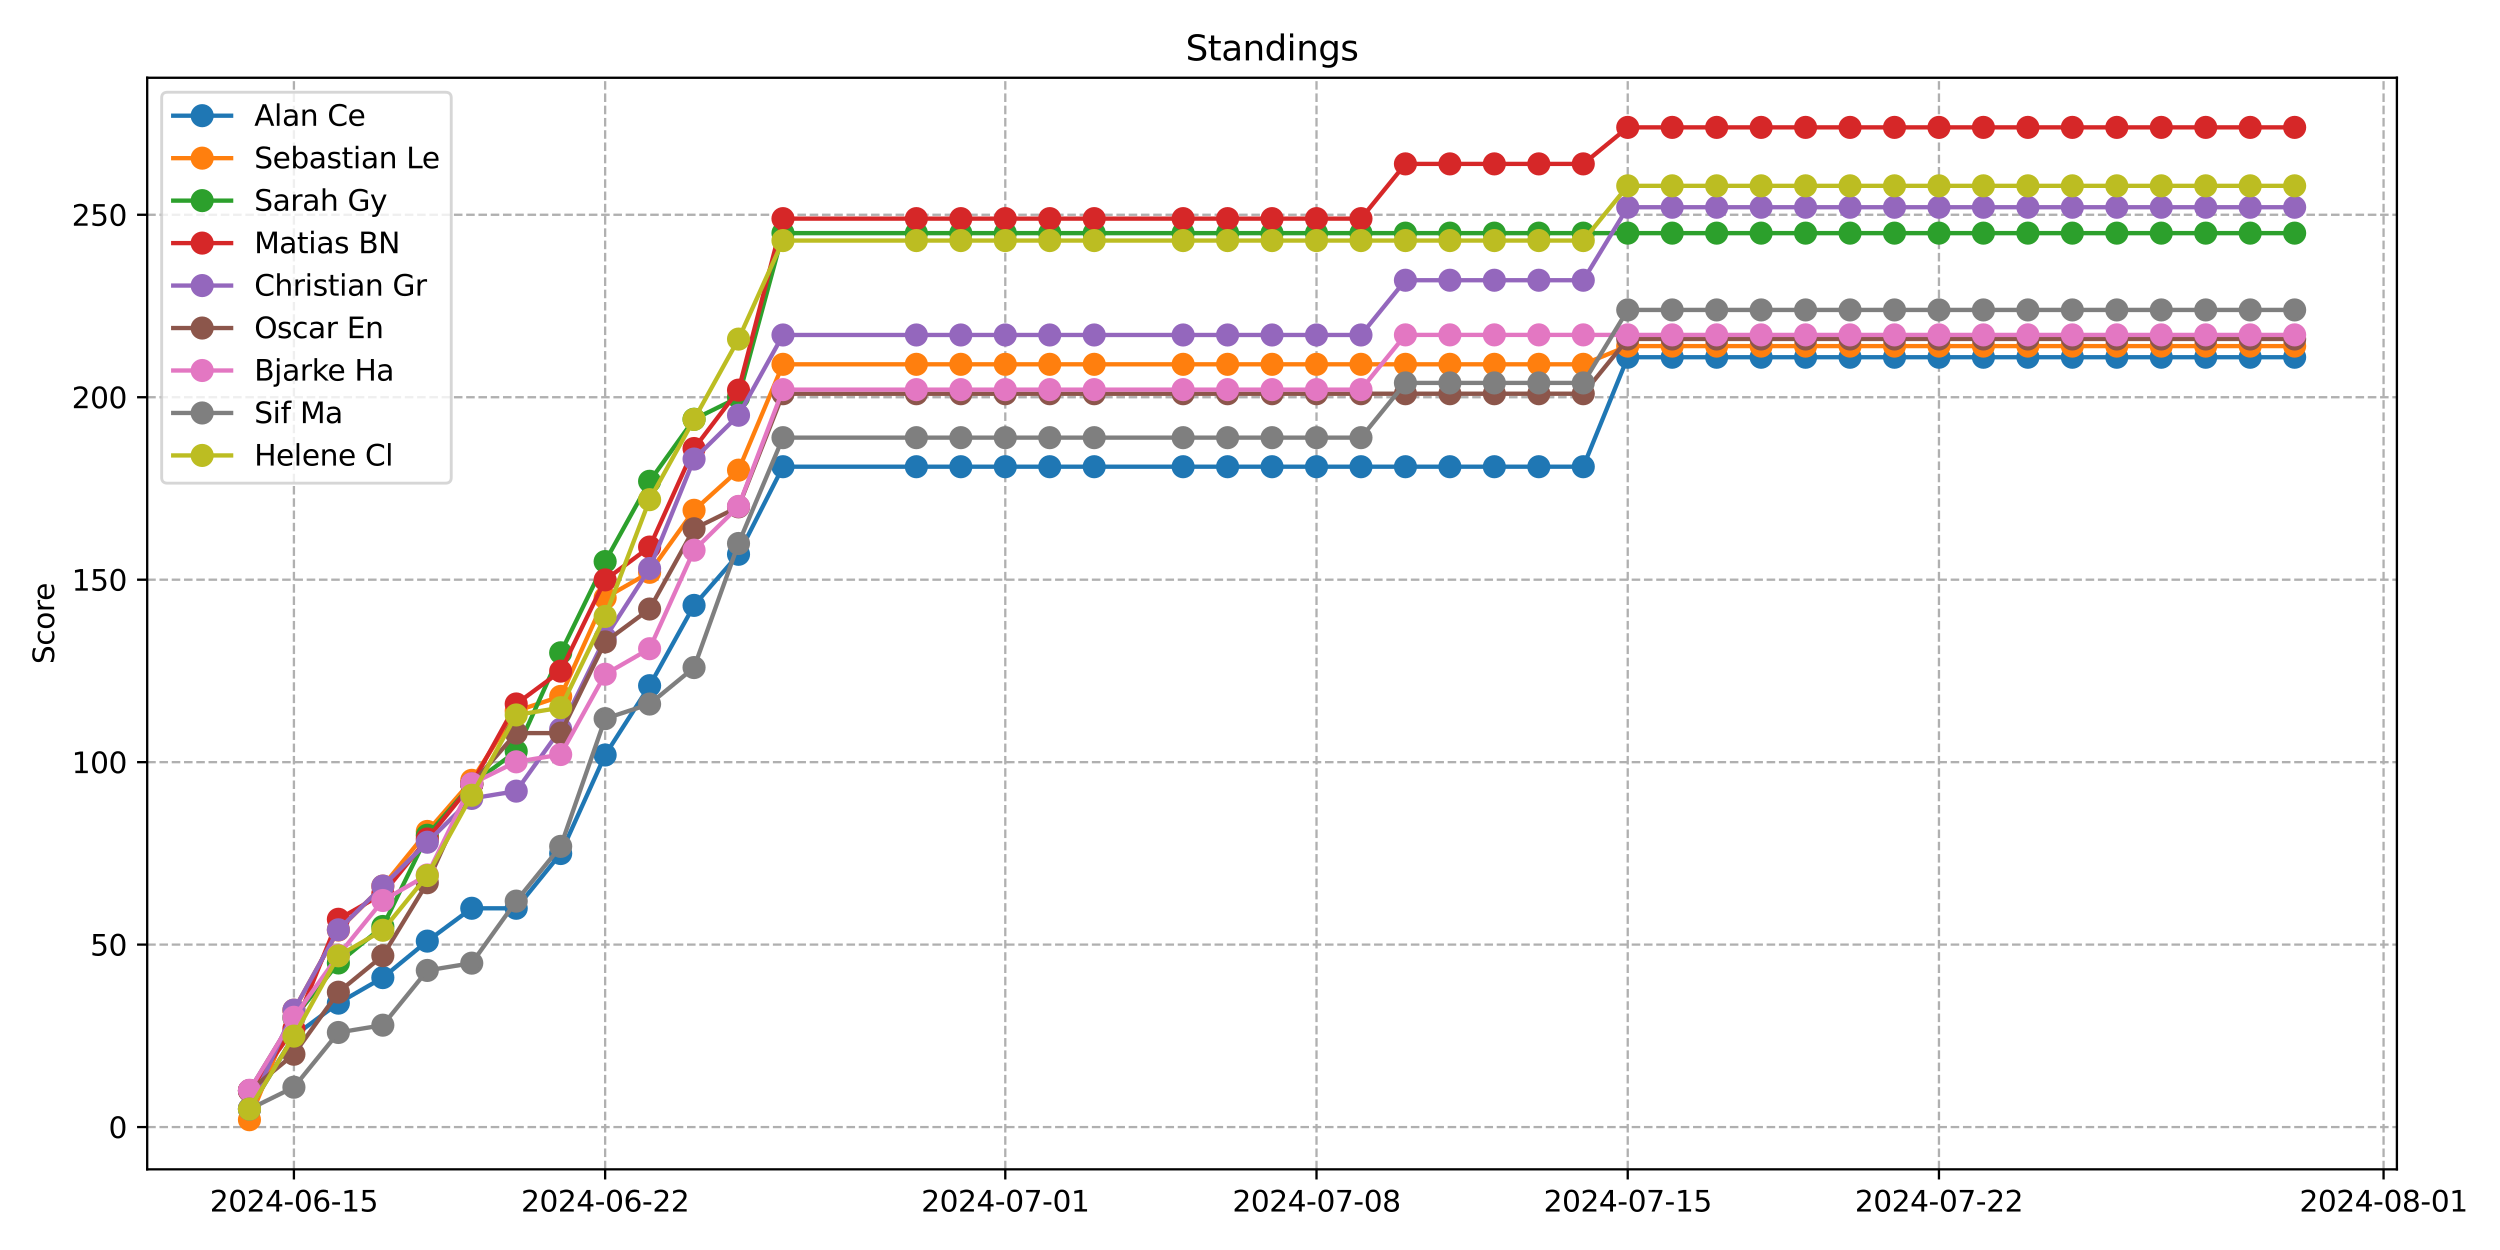 <?xml version="1.0" encoding="utf-8" standalone="no"?>
<!DOCTYPE svg PUBLIC "-//W3C//DTD SVG 1.1//EN"
  "http://www.w3.org/Graphics/SVG/1.1/DTD/svg11.dtd">
<svg xmlns:xlink="http://www.w3.org/1999/xlink" width="864pt" height="432pt" viewBox="0 0 864 432" xmlns="http://www.w3.org/2000/svg" version="1.1">
 <defs>
  <style type="text/css">*{stroke-linejoin: round; stroke-linecap: butt}</style>
 </defs>
 <g id="figure_1">
  <g id="patch_1">
   <path d="M 0 432 
L 864 432 
L 864 0 
L 0 0 
z
" style="fill: #ffffff"/>
  </g>
  <g id="axes_1">
   <g id="patch_2">
    <path d="M 50.87 404.12 
L 828.37 404.12 
L 828.37 26.88 
L 50.87 26.88 
z
" style="fill: #ffffff"/>
   </g>
   <g id="matplotlib.axis_1">
    <g id="xtick_1">
     <g id="line2d_1">
      <path d="M 101.577 404.12 
L 101.577 26.88 
" clip-path="url(#p3e22e78919)" style="fill: none; stroke-dasharray: 2.96,1.28; stroke-dashoffset: 0; stroke: #b0b0b0; stroke-width: 0.8"/>
     </g>
     <g id="line2d_2">
      <defs>
       <path id="m24b217482a" d="M 0 0 
L 0 3.5 
" style="stroke: #000000; stroke-width: 0.8"/>
      </defs>
      <g>
       <use xlink:href="#m24b217482a" x="101.577" y="404.12" style="stroke: #000000; stroke-width: 0.8"/>
      </g>
     </g>
     <g id="text_1">
      <!-- 2024-06-15 -->
      <g transform="translate(72.519 418.718) scale(0.1 -0.1)">
       <defs>
        <path id="DejaVuSans-32" d="M 1228 531 
L 3431 531 
L 3431 0 
L 469 0 
L 469 531 
Q 828 903 1448 1529 
Q 2069 2156 2228 2338 
Q 2531 2678 2651 2914 
Q 2772 3150 2772 3378 
Q 2772 3750 2511 3984 
Q 2250 4219 1831 4219 
Q 1534 4219 1204 4116 
Q 875 4013 500 3803 
L 500 4441 
Q 881 4594 1212 4672 
Q 1544 4750 1819 4750 
Q 2544 4750 2975 4387 
Q 3406 4025 3406 3419 
Q 3406 3131 3298 2873 
Q 3191 2616 2906 2266 
Q 2828 2175 2409 1742 
Q 1991 1309 1228 531 
z
" transform="scale(0.016)"/>
        <path id="DejaVuSans-30" d="M 2034 4250 
Q 1547 4250 1301 3770 
Q 1056 3291 1056 2328 
Q 1056 1369 1301 889 
Q 1547 409 2034 409 
Q 2525 409 2770 889 
Q 3016 1369 3016 2328 
Q 3016 3291 2770 3770 
Q 2525 4250 2034 4250 
z
M 2034 4750 
Q 2819 4750 3233 4129 
Q 3647 3509 3647 2328 
Q 3647 1150 3233 529 
Q 2819 -91 2034 -91 
Q 1250 -91 836 529 
Q 422 1150 422 2328 
Q 422 3509 836 4129 
Q 1250 4750 2034 4750 
z
" transform="scale(0.016)"/>
        <path id="DejaVuSans-34" d="M 2419 4116 
L 825 1625 
L 2419 1625 
L 2419 4116 
z
M 2253 4666 
L 3047 4666 
L 3047 1625 
L 3713 1625 
L 3713 1100 
L 3047 1100 
L 3047 0 
L 2419 0 
L 2419 1100 
L 313 1100 
L 313 1709 
L 2253 4666 
z
" transform="scale(0.016)"/>
        <path id="DejaVuSans-2d" d="M 313 2009 
L 1997 2009 
L 1997 1497 
L 313 1497 
L 313 2009 
z
" transform="scale(0.016)"/>
        <path id="DejaVuSans-36" d="M 2113 2584 
Q 1688 2584 1439 2293 
Q 1191 2003 1191 1497 
Q 1191 994 1439 701 
Q 1688 409 2113 409 
Q 2538 409 2786 701 
Q 3034 994 3034 1497 
Q 3034 2003 2786 2293 
Q 2538 2584 2113 2584 
z
M 3366 4563 
L 3366 3988 
Q 3128 4100 2886 4159 
Q 2644 4219 2406 4219 
Q 1781 4219 1451 3797 
Q 1122 3375 1075 2522 
Q 1259 2794 1537 2939 
Q 1816 3084 2150 3084 
Q 2853 3084 3261 2657 
Q 3669 2231 3669 1497 
Q 3669 778 3244 343 
Q 2819 -91 2113 -91 
Q 1303 -91 875 529 
Q 447 1150 447 2328 
Q 447 3434 972 4092 
Q 1497 4750 2381 4750 
Q 2619 4750 2861 4703 
Q 3103 4656 3366 4563 
z
" transform="scale(0.016)"/>
        <path id="DejaVuSans-31" d="M 794 531 
L 1825 531 
L 1825 4091 
L 703 3866 
L 703 4441 
L 1819 4666 
L 2450 4666 
L 2450 531 
L 3481 531 
L 3481 0 
L 794 0 
L 794 531 
z
" transform="scale(0.016)"/>
        <path id="DejaVuSans-35" d="M 691 4666 
L 3169 4666 
L 3169 4134 
L 1269 4134 
L 1269 2991 
Q 1406 3038 1543 3061 
Q 1681 3084 1819 3084 
Q 2600 3084 3056 2656 
Q 3513 2228 3513 1497 
Q 3513 744 3044 326 
Q 2575 -91 1722 -91 
Q 1428 -91 1123 -41 
Q 819 9 494 109 
L 494 744 
Q 775 591 1075 516 
Q 1375 441 1709 441 
Q 2250 441 2565 725 
Q 2881 1009 2881 1497 
Q 2881 1984 2565 2268 
Q 2250 2553 1709 2553 
Q 1456 2553 1204 2497 
Q 953 2441 691 2322 
L 691 4666 
z
" transform="scale(0.016)"/>
       </defs>
       <use xlink:href="#DejaVuSans-32"/>
       <use xlink:href="#DejaVuSans-30" x="63.623"/>
       <use xlink:href="#DejaVuSans-32" x="127.246"/>
       <use xlink:href="#DejaVuSans-34" x="190.869"/>
       <use xlink:href="#DejaVuSans-2d" x="254.492"/>
       <use xlink:href="#DejaVuSans-30" x="290.576"/>
       <use xlink:href="#DejaVuSans-36" x="354.199"/>
       <use xlink:href="#DejaVuSans-2d" x="417.822"/>
       <use xlink:href="#DejaVuSans-31" x="453.906"/>
       <use xlink:href="#DejaVuSans-35" x="517.529"/>
      </g>
     </g>
    </g>
    <g id="xtick_2">
     <g id="line2d_3">
      <path d="M 209.136 404.12 
L 209.136 26.88 
" clip-path="url(#p3e22e78919)" style="fill: none; stroke-dasharray: 2.96,1.28; stroke-dashoffset: 0; stroke: #b0b0b0; stroke-width: 0.8"/>
     </g>
     <g id="line2d_4">
      <g>
       <use xlink:href="#m24b217482a" x="209.136" y="404.12" style="stroke: #000000; stroke-width: 0.8"/>
      </g>
     </g>
     <g id="text_2">
      <!-- 2024-06-22 -->
      <g transform="translate(180.078 418.718) scale(0.1 -0.1)">
       <use xlink:href="#DejaVuSans-32"/>
       <use xlink:href="#DejaVuSans-30" x="63.623"/>
       <use xlink:href="#DejaVuSans-32" x="127.246"/>
       <use xlink:href="#DejaVuSans-34" x="190.869"/>
       <use xlink:href="#DejaVuSans-2d" x="254.492"/>
       <use xlink:href="#DejaVuSans-30" x="290.576"/>
       <use xlink:href="#DejaVuSans-36" x="354.199"/>
       <use xlink:href="#DejaVuSans-2d" x="417.822"/>
       <use xlink:href="#DejaVuSans-32" x="453.906"/>
       <use xlink:href="#DejaVuSans-32" x="517.529"/>
      </g>
     </g>
    </g>
    <g id="xtick_3">
     <g id="line2d_5">
      <path d="M 347.426 404.12 
L 347.426 26.88 
" clip-path="url(#p3e22e78919)" style="fill: none; stroke-dasharray: 2.96,1.28; stroke-dashoffset: 0; stroke: #b0b0b0; stroke-width: 0.8"/>
     </g>
     <g id="line2d_6">
      <g>
       <use xlink:href="#m24b217482a" x="347.426" y="404.12" style="stroke: #000000; stroke-width: 0.8"/>
      </g>
     </g>
     <g id="text_3">
      <!-- 2024-07-01 -->
      <g transform="translate(318.368 418.718) scale(0.1 -0.1)">
       <defs>
        <path id="DejaVuSans-37" d="M 525 4666 
L 3525 4666 
L 3525 4397 
L 1831 0 
L 1172 0 
L 2766 4134 
L 525 4134 
L 525 4666 
z
" transform="scale(0.016)"/>
       </defs>
       <use xlink:href="#DejaVuSans-32"/>
       <use xlink:href="#DejaVuSans-30" x="63.623"/>
       <use xlink:href="#DejaVuSans-32" x="127.246"/>
       <use xlink:href="#DejaVuSans-34" x="190.869"/>
       <use xlink:href="#DejaVuSans-2d" x="254.492"/>
       <use xlink:href="#DejaVuSans-30" x="290.576"/>
       <use xlink:href="#DejaVuSans-37" x="354.199"/>
       <use xlink:href="#DejaVuSans-2d" x="417.822"/>
       <use xlink:href="#DejaVuSans-30" x="453.906"/>
       <use xlink:href="#DejaVuSans-31" x="517.529"/>
      </g>
     </g>
    </g>
    <g id="xtick_4">
     <g id="line2d_7">
      <path d="M 454.986 404.12 
L 454.986 26.88 
" clip-path="url(#p3e22e78919)" style="fill: none; stroke-dasharray: 2.96,1.28; stroke-dashoffset: 0; stroke: #b0b0b0; stroke-width: 0.8"/>
     </g>
     <g id="line2d_8">
      <g>
       <use xlink:href="#m24b217482a" x="454.986" y="404.12" style="stroke: #000000; stroke-width: 0.8"/>
      </g>
     </g>
     <g id="text_4">
      <!-- 2024-07-08 -->
      <g transform="translate(425.928 418.718) scale(0.1 -0.1)">
       <defs>
        <path id="DejaVuSans-38" d="M 2034 2216 
Q 1584 2216 1326 1975 
Q 1069 1734 1069 1313 
Q 1069 891 1326 650 
Q 1584 409 2034 409 
Q 2484 409 2743 651 
Q 3003 894 3003 1313 
Q 3003 1734 2745 1975 
Q 2488 2216 2034 2216 
z
M 1403 2484 
Q 997 2584 770 2862 
Q 544 3141 544 3541 
Q 544 4100 942 4425 
Q 1341 4750 2034 4750 
Q 2731 4750 3128 4425 
Q 3525 4100 3525 3541 
Q 3525 3141 3298 2862 
Q 3072 2584 2669 2484 
Q 3125 2378 3379 2068 
Q 3634 1759 3634 1313 
Q 3634 634 3220 271 
Q 2806 -91 2034 -91 
Q 1263 -91 848 271 
Q 434 634 434 1313 
Q 434 1759 690 2068 
Q 947 2378 1403 2484 
z
M 1172 3481 
Q 1172 3119 1398 2916 
Q 1625 2713 2034 2713 
Q 2441 2713 2670 2916 
Q 2900 3119 2900 3481 
Q 2900 3844 2670 4047 
Q 2441 4250 2034 4250 
Q 1625 4250 1398 4047 
Q 1172 3844 1172 3481 
z
" transform="scale(0.016)"/>
       </defs>
       <use xlink:href="#DejaVuSans-32"/>
       <use xlink:href="#DejaVuSans-30" x="63.623"/>
       <use xlink:href="#DejaVuSans-32" x="127.246"/>
       <use xlink:href="#DejaVuSans-34" x="190.869"/>
       <use xlink:href="#DejaVuSans-2d" x="254.492"/>
       <use xlink:href="#DejaVuSans-30" x="290.576"/>
       <use xlink:href="#DejaVuSans-37" x="354.199"/>
       <use xlink:href="#DejaVuSans-2d" x="417.822"/>
       <use xlink:href="#DejaVuSans-30" x="453.906"/>
       <use xlink:href="#DejaVuSans-38" x="517.529"/>
      </g>
     </g>
    </g>
    <g id="xtick_5">
     <g id="line2d_9">
      <path d="M 562.545 404.12 
L 562.545 26.88 
" clip-path="url(#p3e22e78919)" style="fill: none; stroke-dasharray: 2.96,1.28; stroke-dashoffset: 0; stroke: #b0b0b0; stroke-width: 0.8"/>
     </g>
     <g id="line2d_10">
      <g>
       <use xlink:href="#m24b217482a" x="562.545" y="404.12" style="stroke: #000000; stroke-width: 0.8"/>
      </g>
     </g>
     <g id="text_5">
      <!-- 2024-07-15 -->
      <g transform="translate(533.487 418.718) scale(0.1 -0.1)">
       <use xlink:href="#DejaVuSans-32"/>
       <use xlink:href="#DejaVuSans-30" x="63.623"/>
       <use xlink:href="#DejaVuSans-32" x="127.246"/>
       <use xlink:href="#DejaVuSans-34" x="190.869"/>
       <use xlink:href="#DejaVuSans-2d" x="254.492"/>
       <use xlink:href="#DejaVuSans-30" x="290.576"/>
       <use xlink:href="#DejaVuSans-37" x="354.199"/>
       <use xlink:href="#DejaVuSans-2d" x="417.822"/>
       <use xlink:href="#DejaVuSans-31" x="453.906"/>
       <use xlink:href="#DejaVuSans-35" x="517.529"/>
      </g>
     </g>
    </g>
    <g id="xtick_6">
     <g id="line2d_11">
      <path d="M 670.104 404.12 
L 670.104 26.88 
" clip-path="url(#p3e22e78919)" style="fill: none; stroke-dasharray: 2.96,1.28; stroke-dashoffset: 0; stroke: #b0b0b0; stroke-width: 0.8"/>
     </g>
     <g id="line2d_12">
      <g>
       <use xlink:href="#m24b217482a" x="670.104" y="404.12" style="stroke: #000000; stroke-width: 0.8"/>
      </g>
     </g>
     <g id="text_6">
      <!-- 2024-07-22 -->
      <g transform="translate(641.046 418.718) scale(0.1 -0.1)">
       <use xlink:href="#DejaVuSans-32"/>
       <use xlink:href="#DejaVuSans-30" x="63.623"/>
       <use xlink:href="#DejaVuSans-32" x="127.246"/>
       <use xlink:href="#DejaVuSans-34" x="190.869"/>
       <use xlink:href="#DejaVuSans-2d" x="254.492"/>
       <use xlink:href="#DejaVuSans-30" x="290.576"/>
       <use xlink:href="#DejaVuSans-37" x="354.199"/>
       <use xlink:href="#DejaVuSans-2d" x="417.822"/>
       <use xlink:href="#DejaVuSans-32" x="453.906"/>
       <use xlink:href="#DejaVuSans-32" x="517.529"/>
      </g>
     </g>
    </g>
    <g id="xtick_7">
     <g id="line2d_13">
      <path d="M 823.76 404.12 
L 823.76 26.88 
" clip-path="url(#p3e22e78919)" style="fill: none; stroke-dasharray: 2.96,1.28; stroke-dashoffset: 0; stroke: #b0b0b0; stroke-width: 0.8"/>
     </g>
     <g id="line2d_14">
      <g>
       <use xlink:href="#m24b217482a" x="823.76" y="404.12" style="stroke: #000000; stroke-width: 0.8"/>
      </g>
     </g>
     <g id="text_7">
      <!-- 2024-08-01 -->
      <g transform="translate(794.702 418.718) scale(0.1 -0.1)">
       <use xlink:href="#DejaVuSans-32"/>
       <use xlink:href="#DejaVuSans-30" x="63.623"/>
       <use xlink:href="#DejaVuSans-32" x="127.246"/>
       <use xlink:href="#DejaVuSans-34" x="190.869"/>
       <use xlink:href="#DejaVuSans-2d" x="254.492"/>
       <use xlink:href="#DejaVuSans-30" x="290.576"/>
       <use xlink:href="#DejaVuSans-38" x="354.199"/>
       <use xlink:href="#DejaVuSans-2d" x="417.822"/>
       <use xlink:href="#DejaVuSans-30" x="453.906"/>
       <use xlink:href="#DejaVuSans-31" x="517.529"/>
      </g>
     </g>
    </g>
   </g>
   <g id="matplotlib.axis_2">
    <g id="ytick_1">
     <g id="line2d_15">
      <path d="M 50.87 389.515 
L 828.37 389.515 
" clip-path="url(#p3e22e78919)" style="fill: none; stroke-dasharray: 2.96,1.28; stroke-dashoffset: 0; stroke: #b0b0b0; stroke-width: 0.8"/>
     </g>
     <g id="line2d_16">
      <defs>
       <path id="m8baa9f6a7d" d="M 0 0 
L -3.5 0 
" style="stroke: #000000; stroke-width: 0.8"/>
      </defs>
      <g>
       <use xlink:href="#m8baa9f6a7d" x="50.87" y="389.515" style="stroke: #000000; stroke-width: 0.8"/>
      </g>
     </g>
     <g id="text_8">
      <!-- 0 -->
      <g transform="translate(37.508 393.315) scale(0.1 -0.1)">
       <use xlink:href="#DejaVuSans-30"/>
      </g>
     </g>
    </g>
    <g id="ytick_2">
     <g id="line2d_17">
      <path d="M 50.87 326.457 
L 828.37 326.457 
" clip-path="url(#p3e22e78919)" style="fill: none; stroke-dasharray: 2.96,1.28; stroke-dashoffset: 0; stroke: #b0b0b0; stroke-width: 0.8"/>
     </g>
     <g id="line2d_18">
      <g>
       <use xlink:href="#m8baa9f6a7d" x="50.87" y="326.457" style="stroke: #000000; stroke-width: 0.8"/>
      </g>
     </g>
     <g id="text_9">
      <!-- 50 -->
      <g transform="translate(31.145 330.256) scale(0.1 -0.1)">
       <use xlink:href="#DejaVuSans-35"/>
       <use xlink:href="#DejaVuSans-30" x="63.623"/>
      </g>
     </g>
    </g>
    <g id="ytick_3">
     <g id="line2d_19">
      <path d="M 50.87 263.398 
L 828.37 263.398 
" clip-path="url(#p3e22e78919)" style="fill: none; stroke-dasharray: 2.96,1.28; stroke-dashoffset: 0; stroke: #b0b0b0; stroke-width: 0.8"/>
     </g>
     <g id="line2d_20">
      <g>
       <use xlink:href="#m8baa9f6a7d" x="50.87" y="263.398" style="stroke: #000000; stroke-width: 0.8"/>
      </g>
     </g>
     <g id="text_10">
      <!-- 100 -->
      <g transform="translate(24.782 267.198) scale(0.1 -0.1)">
       <use xlink:href="#DejaVuSans-31"/>
       <use xlink:href="#DejaVuSans-30" x="63.623"/>
       <use xlink:href="#DejaVuSans-30" x="127.246"/>
      </g>
     </g>
    </g>
    <g id="ytick_4">
     <g id="line2d_21">
      <path d="M 50.87 200.34 
L 828.37 200.34 
" clip-path="url(#p3e22e78919)" style="fill: none; stroke-dasharray: 2.96,1.28; stroke-dashoffset: 0; stroke: #b0b0b0; stroke-width: 0.8"/>
     </g>
     <g id="line2d_22">
      <g>
       <use xlink:href="#m8baa9f6a7d" x="50.87" y="200.34" style="stroke: #000000; stroke-width: 0.8"/>
      </g>
     </g>
     <g id="text_11">
      <!-- 150 -->
      <g transform="translate(24.782 204.139) scale(0.1 -0.1)">
       <use xlink:href="#DejaVuSans-31"/>
       <use xlink:href="#DejaVuSans-35" x="63.623"/>
       <use xlink:href="#DejaVuSans-30" x="127.246"/>
      </g>
     </g>
    </g>
    <g id="ytick_5">
     <g id="line2d_23">
      <path d="M 50.87 137.282 
L 828.37 137.282 
" clip-path="url(#p3e22e78919)" style="fill: none; stroke-dasharray: 2.96,1.28; stroke-dashoffset: 0; stroke: #b0b0b0; stroke-width: 0.8"/>
     </g>
     <g id="line2d_24">
      <g>
       <use xlink:href="#m8baa9f6a7d" x="50.87" y="137.282" style="stroke: #000000; stroke-width: 0.8"/>
      </g>
     </g>
     <g id="text_12">
      <!-- 200 -->
      <g transform="translate(24.782 141.081) scale(0.1 -0.1)">
       <use xlink:href="#DejaVuSans-32"/>
       <use xlink:href="#DejaVuSans-30" x="63.623"/>
       <use xlink:href="#DejaVuSans-30" x="127.246"/>
      </g>
     </g>
    </g>
    <g id="ytick_6">
     <g id="line2d_25">
      <path d="M 50.87 74.223 
L 828.37 74.223 
" clip-path="url(#p3e22e78919)" style="fill: none; stroke-dasharray: 2.96,1.28; stroke-dashoffset: 0; stroke: #b0b0b0; stroke-width: 0.8"/>
     </g>
     <g id="line2d_26">
      <g>
       <use xlink:href="#m8baa9f6a7d" x="50.87" y="74.223" style="stroke: #000000; stroke-width: 0.8"/>
      </g>
     </g>
     <g id="text_13">
      <!-- 250 -->
      <g transform="translate(24.782 78.022) scale(0.1 -0.1)">
       <use xlink:href="#DejaVuSans-32"/>
       <use xlink:href="#DejaVuSans-35" x="63.623"/>
       <use xlink:href="#DejaVuSans-30" x="127.246"/>
      </g>
     </g>
    </g>
    <g id="text_14">
     <!-- Score -->
     <g transform="translate(18.703 229.502) rotate(-90) scale(0.1 -0.1)">
      <defs>
       <path id="DejaVuSans-53" d="M 3425 4513 
L 3425 3897 
Q 3066 4069 2747 4153 
Q 2428 4238 2131 4238 
Q 1616 4238 1336 4038 
Q 1056 3838 1056 3469 
Q 1056 3159 1242 3001 
Q 1428 2844 1947 2747 
L 2328 2669 
Q 3034 2534 3370 2195 
Q 3706 1856 3706 1288 
Q 3706 609 3251 259 
Q 2797 -91 1919 -91 
Q 1588 -91 1214 -16 
Q 841 59 441 206 
L 441 856 
Q 825 641 1194 531 
Q 1563 422 1919 422 
Q 2459 422 2753 634 
Q 3047 847 3047 1241 
Q 3047 1584 2836 1778 
Q 2625 1972 2144 2069 
L 1759 2144 
Q 1053 2284 737 2584 
Q 422 2884 422 3419 
Q 422 4038 858 4394 
Q 1294 4750 2059 4750 
Q 2388 4750 2728 4690 
Q 3069 4631 3425 4513 
z
" transform="scale(0.016)"/>
       <path id="DejaVuSans-63" d="M 3122 3366 
L 3122 2828 
Q 2878 2963 2633 3030 
Q 2388 3097 2138 3097 
Q 1578 3097 1268 2742 
Q 959 2388 959 1747 
Q 959 1106 1268 751 
Q 1578 397 2138 397 
Q 2388 397 2633 464 
Q 2878 531 3122 666 
L 3122 134 
Q 2881 22 2623 -34 
Q 2366 -91 2075 -91 
Q 1284 -91 818 406 
Q 353 903 353 1747 
Q 353 2603 823 3093 
Q 1294 3584 2113 3584 
Q 2378 3584 2631 3529 
Q 2884 3475 3122 3366 
z
" transform="scale(0.016)"/>
       <path id="DejaVuSans-6f" d="M 1959 3097 
Q 1497 3097 1228 2736 
Q 959 2375 959 1747 
Q 959 1119 1226 758 
Q 1494 397 1959 397 
Q 2419 397 2687 759 
Q 2956 1122 2956 1747 
Q 2956 2369 2687 2733 
Q 2419 3097 1959 3097 
z
M 1959 3584 
Q 2709 3584 3137 3096 
Q 3566 2609 3566 1747 
Q 3566 888 3137 398 
Q 2709 -91 1959 -91 
Q 1206 -91 779 398 
Q 353 888 353 1747 
Q 353 2609 779 3096 
Q 1206 3584 1959 3584 
z
" transform="scale(0.016)"/>
       <path id="DejaVuSans-72" d="M 2631 2963 
Q 2534 3019 2420 3045 
Q 2306 3072 2169 3072 
Q 1681 3072 1420 2755 
Q 1159 2438 1159 1844 
L 1159 0 
L 581 0 
L 581 3500 
L 1159 3500 
L 1159 2956 
Q 1341 3275 1631 3429 
Q 1922 3584 2338 3584 
Q 2397 3584 2469 3576 
Q 2541 3569 2628 3553 
L 2631 2963 
z
" transform="scale(0.016)"/>
       <path id="DejaVuSans-65" d="M 3597 1894 
L 3597 1613 
L 953 1613 
Q 991 1019 1311 708 
Q 1631 397 2203 397 
Q 2534 397 2845 478 
Q 3156 559 3463 722 
L 3463 178 
Q 3153 47 2828 -22 
Q 2503 -91 2169 -91 
Q 1331 -91 842 396 
Q 353 884 353 1716 
Q 353 2575 817 3079 
Q 1281 3584 2069 3584 
Q 2775 3584 3186 3129 
Q 3597 2675 3597 1894 
z
M 3022 2063 
Q 3016 2534 2758 2815 
Q 2500 3097 2075 3097 
Q 1594 3097 1305 2825 
Q 1016 2553 972 2059 
L 3022 2063 
z
" transform="scale(0.016)"/>
      </defs>
      <use xlink:href="#DejaVuSans-53"/>
      <use xlink:href="#DejaVuSans-63" x="63.477"/>
      <use xlink:href="#DejaVuSans-6f" x="118.457"/>
      <use xlink:href="#DejaVuSans-72" x="179.639"/>
      <use xlink:href="#DejaVuSans-65" x="218.502"/>
     </g>
    </g>
   </g>
   <g id="line2d_27">
    <path d="M 86.211 383.263 
L 101.577 358.039 
L 116.942 346.689 
L 132.308 337.861 
L 147.673 325.249 
L 163.039 313.899 
L 178.405 313.899 
L 193.77 294.981 
L 209.136 260.929 
L 224.501 236.967 
L 239.867 209.222 
L 255.233 191.565 
L 270.598 161.297 
L 316.695 161.297 
L 332.061 161.297 
L 347.426 161.297 
L 362.792 161.297 
L 378.158 161.297 
L 408.889 161.297 
L 424.254 161.297 
L 439.62 161.297 
L 454.986 161.297 
L 470.351 161.297 
L 485.717 161.297 
L 501.082 161.297 
L 516.448 161.297 
L 531.814 161.297 
L 547.179 161.297 
L 562.545 123.462 
L 577.91 123.462 
L 593.276 123.462 
L 608.642 123.462 
L 624.007 123.462 
L 639.373 123.462 
L 654.739 123.462 
L 670.104 123.462 
L 685.47 123.462 
L 700.835 123.462 
L 716.201 123.462 
L 731.567 123.462 
L 746.932 123.462 
L 762.298 123.462 
L 777.663 123.462 
L 793.029 123.462 
" clip-path="url(#p3e22e78919)" style="fill: none; stroke: #1f77b4; stroke-width: 1.5; stroke-linecap: square"/>
    <defs>
     <path id="m49448322ae" d="M 0 3.5 
C 0.928 3.5 1.819 3.131 2.475 2.475 
C 3.131 1.819 3.5 0.928 3.5 0 
C 3.5 -0.928 3.131 -1.819 2.475 -2.475 
C 1.819 -3.131 0.928 -3.5 0 -3.5 
C -0.928 -3.5 -1.819 -3.131 -2.475 -2.475 
C -3.131 -1.819 -3.5 -0.928 -3.5 0 
C -3.5 0.928 -3.131 1.819 -2.475 2.475 
C -1.819 3.131 -0.928 3.5 0 3.5 
z
" style="stroke: #1f77b4"/>
    </defs>
    <g clip-path="url(#p3e22e78919)">
     <use xlink:href="#m49448322ae" x="86.211" y="383.263" style="fill: #1f77b4; stroke: #1f77b4"/>
     <use xlink:href="#m49448322ae" x="101.577" y="358.039" style="fill: #1f77b4; stroke: #1f77b4"/>
     <use xlink:href="#m49448322ae" x="116.942" y="346.689" style="fill: #1f77b4; stroke: #1f77b4"/>
     <use xlink:href="#m49448322ae" x="132.308" y="337.861" style="fill: #1f77b4; stroke: #1f77b4"/>
     <use xlink:href="#m49448322ae" x="147.673" y="325.249" style="fill: #1f77b4; stroke: #1f77b4"/>
     <use xlink:href="#m49448322ae" x="163.039" y="313.899" style="fill: #1f77b4; stroke: #1f77b4"/>
     <use xlink:href="#m49448322ae" x="178.405" y="313.899" style="fill: #1f77b4; stroke: #1f77b4"/>
     <use xlink:href="#m49448322ae" x="193.77" y="294.981" style="fill: #1f77b4; stroke: #1f77b4"/>
     <use xlink:href="#m49448322ae" x="209.136" y="260.929" style="fill: #1f77b4; stroke: #1f77b4"/>
     <use xlink:href="#m49448322ae" x="224.501" y="236.967" style="fill: #1f77b4; stroke: #1f77b4"/>
     <use xlink:href="#m49448322ae" x="239.867" y="209.222" style="fill: #1f77b4; stroke: #1f77b4"/>
     <use xlink:href="#m49448322ae" x="255.233" y="191.565" style="fill: #1f77b4; stroke: #1f77b4"/>
     <use xlink:href="#m49448322ae" x="270.598" y="161.297" style="fill: #1f77b4; stroke: #1f77b4"/>
     <use xlink:href="#m49448322ae" x="316.695" y="161.297" style="fill: #1f77b4; stroke: #1f77b4"/>
     <use xlink:href="#m49448322ae" x="332.061" y="161.297" style="fill: #1f77b4; stroke: #1f77b4"/>
     <use xlink:href="#m49448322ae" x="347.426" y="161.297" style="fill: #1f77b4; stroke: #1f77b4"/>
     <use xlink:href="#m49448322ae" x="362.792" y="161.297" style="fill: #1f77b4; stroke: #1f77b4"/>
     <use xlink:href="#m49448322ae" x="378.158" y="161.297" style="fill: #1f77b4; stroke: #1f77b4"/>
     <use xlink:href="#m49448322ae" x="408.889" y="161.297" style="fill: #1f77b4; stroke: #1f77b4"/>
     <use xlink:href="#m49448322ae" x="424.254" y="161.297" style="fill: #1f77b4; stroke: #1f77b4"/>
     <use xlink:href="#m49448322ae" x="439.62" y="161.297" style="fill: #1f77b4; stroke: #1f77b4"/>
     <use xlink:href="#m49448322ae" x="454.986" y="161.297" style="fill: #1f77b4; stroke: #1f77b4"/>
     <use xlink:href="#m49448322ae" x="470.351" y="161.297" style="fill: #1f77b4; stroke: #1f77b4"/>
     <use xlink:href="#m49448322ae" x="485.717" y="161.297" style="fill: #1f77b4; stroke: #1f77b4"/>
     <use xlink:href="#m49448322ae" x="501.082" y="161.297" style="fill: #1f77b4; stroke: #1f77b4"/>
     <use xlink:href="#m49448322ae" x="516.448" y="161.297" style="fill: #1f77b4; stroke: #1f77b4"/>
     <use xlink:href="#m49448322ae" x="531.814" y="161.297" style="fill: #1f77b4; stroke: #1f77b4"/>
     <use xlink:href="#m49448322ae" x="547.179" y="161.297" style="fill: #1f77b4; stroke: #1f77b4"/>
     <use xlink:href="#m49448322ae" x="562.545" y="123.462" style="fill: #1f77b4; stroke: #1f77b4"/>
     <use xlink:href="#m49448322ae" x="577.91" y="123.462" style="fill: #1f77b4; stroke: #1f77b4"/>
     <use xlink:href="#m49448322ae" x="593.276" y="123.462" style="fill: #1f77b4; stroke: #1f77b4"/>
     <use xlink:href="#m49448322ae" x="608.642" y="123.462" style="fill: #1f77b4; stroke: #1f77b4"/>
     <use xlink:href="#m49448322ae" x="624.007" y="123.462" style="fill: #1f77b4; stroke: #1f77b4"/>
     <use xlink:href="#m49448322ae" x="639.373" y="123.462" style="fill: #1f77b4; stroke: #1f77b4"/>
     <use xlink:href="#m49448322ae" x="654.739" y="123.462" style="fill: #1f77b4; stroke: #1f77b4"/>
     <use xlink:href="#m49448322ae" x="670.104" y="123.462" style="fill: #1f77b4; stroke: #1f77b4"/>
     <use xlink:href="#m49448322ae" x="685.47" y="123.462" style="fill: #1f77b4; stroke: #1f77b4"/>
     <use xlink:href="#m49448322ae" x="700.835" y="123.462" style="fill: #1f77b4; stroke: #1f77b4"/>
     <use xlink:href="#m49448322ae" x="716.201" y="123.462" style="fill: #1f77b4; stroke: #1f77b4"/>
     <use xlink:href="#m49448322ae" x="731.567" y="123.462" style="fill: #1f77b4; stroke: #1f77b4"/>
     <use xlink:href="#m49448322ae" x="746.932" y="123.462" style="fill: #1f77b4; stroke: #1f77b4"/>
     <use xlink:href="#m49448322ae" x="762.298" y="123.462" style="fill: #1f77b4; stroke: #1f77b4"/>
     <use xlink:href="#m49448322ae" x="777.663" y="123.462" style="fill: #1f77b4; stroke: #1f77b4"/>
     <use xlink:href="#m49448322ae" x="793.029" y="123.462" style="fill: #1f77b4; stroke: #1f77b4"/>
    </g>
   </g>
   <g id="line2d_28">
    <path d="M 86.211 386.973 
L 101.577 349.138 
L 116.942 321.392 
L 132.308 306.258 
L 147.673 287.34 
L 163.039 269.684 
L 178.405 245.722 
L 193.77 240.677 
L 209.136 206.626 
L 224.501 197.797 
L 239.867 176.358 
L 255.233 162.485 
L 270.598 125.911 
L 316.695 125.911 
L 332.061 125.911 
L 347.426 125.911 
L 362.792 125.911 
L 378.158 125.911 
L 408.889 125.911 
L 424.254 125.911 
L 439.62 125.911 
L 454.986 125.911 
L 470.351 125.911 
L 485.717 125.911 
L 501.082 125.911 
L 516.448 125.911 
L 531.814 125.911 
L 547.179 125.911 
L 562.545 119.605 
L 577.91 119.605 
L 593.276 119.605 
L 608.642 119.605 
L 624.007 119.605 
L 639.373 119.605 
L 654.739 119.605 
L 670.104 119.605 
L 685.47 119.605 
L 700.835 119.605 
L 716.201 119.605 
L 731.567 119.605 
L 746.932 119.605 
L 762.298 119.605 
L 777.663 119.605 
L 793.029 119.605 
" clip-path="url(#p3e22e78919)" style="fill: none; stroke: #ff7f0e; stroke-width: 1.5; stroke-linecap: square"/>
    <defs>
     <path id="md4baffb869" d="M 0 3.5 
C 0.928 3.5 1.819 3.131 2.475 2.475 
C 3.131 1.819 3.5 0.928 3.5 0 
C 3.5 -0.928 3.131 -1.819 2.475 -2.475 
C 1.819 -3.131 0.928 -3.5 0 -3.5 
C -0.928 -3.5 -1.819 -3.131 -2.475 -2.475 
C -3.131 -1.819 -3.5 -0.928 -3.5 0 
C -3.5 0.928 -3.131 1.819 -2.475 2.475 
C -1.819 3.131 -0.928 3.5 0 3.5 
z
" style="stroke: #ff7f0e"/>
    </defs>
    <g clip-path="url(#p3e22e78919)">
     <use xlink:href="#md4baffb869" x="86.211" y="386.973" style="fill: #ff7f0e; stroke: #ff7f0e"/>
     <use xlink:href="#md4baffb869" x="101.577" y="349.138" style="fill: #ff7f0e; stroke: #ff7f0e"/>
     <use xlink:href="#md4baffb869" x="116.942" y="321.392" style="fill: #ff7f0e; stroke: #ff7f0e"/>
     <use xlink:href="#md4baffb869" x="132.308" y="306.258" style="fill: #ff7f0e; stroke: #ff7f0e"/>
     <use xlink:href="#md4baffb869" x="147.673" y="287.34" style="fill: #ff7f0e; stroke: #ff7f0e"/>
     <use xlink:href="#md4baffb869" x="163.039" y="269.684" style="fill: #ff7f0e; stroke: #ff7f0e"/>
     <use xlink:href="#md4baffb869" x="178.405" y="245.722" style="fill: #ff7f0e; stroke: #ff7f0e"/>
     <use xlink:href="#md4baffb869" x="193.77" y="240.677" style="fill: #ff7f0e; stroke: #ff7f0e"/>
     <use xlink:href="#md4baffb869" x="209.136" y="206.626" style="fill: #ff7f0e; stroke: #ff7f0e"/>
     <use xlink:href="#md4baffb869" x="224.501" y="197.797" style="fill: #ff7f0e; stroke: #ff7f0e"/>
     <use xlink:href="#md4baffb869" x="239.867" y="176.358" style="fill: #ff7f0e; stroke: #ff7f0e"/>
     <use xlink:href="#md4baffb869" x="255.233" y="162.485" style="fill: #ff7f0e; stroke: #ff7f0e"/>
     <use xlink:href="#md4baffb869" x="270.598" y="125.911" style="fill: #ff7f0e; stroke: #ff7f0e"/>
     <use xlink:href="#md4baffb869" x="316.695" y="125.911" style="fill: #ff7f0e; stroke: #ff7f0e"/>
     <use xlink:href="#md4baffb869" x="332.061" y="125.911" style="fill: #ff7f0e; stroke: #ff7f0e"/>
     <use xlink:href="#md4baffb869" x="347.426" y="125.911" style="fill: #ff7f0e; stroke: #ff7f0e"/>
     <use xlink:href="#md4baffb869" x="362.792" y="125.911" style="fill: #ff7f0e; stroke: #ff7f0e"/>
     <use xlink:href="#md4baffb869" x="378.158" y="125.911" style="fill: #ff7f0e; stroke: #ff7f0e"/>
     <use xlink:href="#md4baffb869" x="408.889" y="125.911" style="fill: #ff7f0e; stroke: #ff7f0e"/>
     <use xlink:href="#md4baffb869" x="424.254" y="125.911" style="fill: #ff7f0e; stroke: #ff7f0e"/>
     <use xlink:href="#md4baffb869" x="439.62" y="125.911" style="fill: #ff7f0e; stroke: #ff7f0e"/>
     <use xlink:href="#md4baffb869" x="454.986" y="125.911" style="fill: #ff7f0e; stroke: #ff7f0e"/>
     <use xlink:href="#md4baffb869" x="470.351" y="125.911" style="fill: #ff7f0e; stroke: #ff7f0e"/>
     <use xlink:href="#md4baffb869" x="485.717" y="125.911" style="fill: #ff7f0e; stroke: #ff7f0e"/>
     <use xlink:href="#md4baffb869" x="501.082" y="125.911" style="fill: #ff7f0e; stroke: #ff7f0e"/>
     <use xlink:href="#md4baffb869" x="516.448" y="125.911" style="fill: #ff7f0e; stroke: #ff7f0e"/>
     <use xlink:href="#md4baffb869" x="531.814" y="125.911" style="fill: #ff7f0e; stroke: #ff7f0e"/>
     <use xlink:href="#md4baffb869" x="547.179" y="125.911" style="fill: #ff7f0e; stroke: #ff7f0e"/>
     <use xlink:href="#md4baffb869" x="562.545" y="119.605" style="fill: #ff7f0e; stroke: #ff7f0e"/>
     <use xlink:href="#md4baffb869" x="577.91" y="119.605" style="fill: #ff7f0e; stroke: #ff7f0e"/>
     <use xlink:href="#md4baffb869" x="593.276" y="119.605" style="fill: #ff7f0e; stroke: #ff7f0e"/>
     <use xlink:href="#md4baffb869" x="608.642" y="119.605" style="fill: #ff7f0e; stroke: #ff7f0e"/>
     <use xlink:href="#md4baffb869" x="624.007" y="119.605" style="fill: #ff7f0e; stroke: #ff7f0e"/>
     <use xlink:href="#md4baffb869" x="639.373" y="119.605" style="fill: #ff7f0e; stroke: #ff7f0e"/>
     <use xlink:href="#md4baffb869" x="654.739" y="119.605" style="fill: #ff7f0e; stroke: #ff7f0e"/>
     <use xlink:href="#md4baffb869" x="670.104" y="119.605" style="fill: #ff7f0e; stroke: #ff7f0e"/>
     <use xlink:href="#md4baffb869" x="685.47" y="119.605" style="fill: #ff7f0e; stroke: #ff7f0e"/>
     <use xlink:href="#md4baffb869" x="700.835" y="119.605" style="fill: #ff7f0e; stroke: #ff7f0e"/>
     <use xlink:href="#md4baffb869" x="716.201" y="119.605" style="fill: #ff7f0e; stroke: #ff7f0e"/>
     <use xlink:href="#md4baffb869" x="731.567" y="119.605" style="fill: #ff7f0e; stroke: #ff7f0e"/>
     <use xlink:href="#md4baffb869" x="746.932" y="119.605" style="fill: #ff7f0e; stroke: #ff7f0e"/>
     <use xlink:href="#md4baffb869" x="762.298" y="119.605" style="fill: #ff7f0e; stroke: #ff7f0e"/>
     <use xlink:href="#md4baffb869" x="777.663" y="119.605" style="fill: #ff7f0e; stroke: #ff7f0e"/>
     <use xlink:href="#md4baffb869" x="793.029" y="119.605" style="fill: #ff7f0e; stroke: #ff7f0e"/>
    </g>
   </g>
   <g id="line2d_29">
    <path d="M 86.211 376.945 
L 101.577 351.722 
L 116.942 332.804 
L 132.308 320.193 
L 147.673 288.663 
L 163.039 271.007 
L 178.405 259.657 
L 193.77 225.605 
L 209.136 194.076 
L 224.501 166.33 
L 239.867 144.89 
L 255.233 137.323 
L 270.598 80.571 
L 316.695 80.571 
L 332.061 80.571 
L 347.426 80.571 
L 362.792 80.571 
L 378.158 80.571 
L 408.889 80.571 
L 424.254 80.571 
L 439.62 80.571 
L 454.986 80.571 
L 470.351 80.571 
L 485.717 80.571 
L 501.082 80.571 
L 516.448 80.571 
L 531.814 80.571 
L 547.179 80.571 
L 562.545 80.571 
L 577.91 80.571 
L 593.276 80.571 
L 608.642 80.571 
L 624.007 80.571 
L 639.373 80.571 
L 654.739 80.571 
L 670.104 80.571 
L 685.47 80.571 
L 700.835 80.571 
L 716.201 80.571 
L 731.567 80.571 
L 746.932 80.571 
L 762.298 80.571 
L 777.663 80.571 
L 793.029 80.571 
" clip-path="url(#p3e22e78919)" style="fill: none; stroke: #2ca02c; stroke-width: 1.5; stroke-linecap: square"/>
    <defs>
     <path id="m836bb42964" d="M 0 3.5 
C 0.928 3.5 1.819 3.131 2.475 2.475 
C 3.131 1.819 3.5 0.928 3.5 0 
C 3.5 -0.928 3.131 -1.819 2.475 -2.475 
C 1.819 -3.131 0.928 -3.5 0 -3.5 
C -0.928 -3.5 -1.819 -3.131 -2.475 -2.475 
C -3.131 -1.819 -3.5 -0.928 -3.5 0 
C -3.5 0.928 -3.131 1.819 -2.475 2.475 
C -1.819 3.131 -0.928 3.5 0 3.5 
z
" style="stroke: #2ca02c"/>
    </defs>
    <g clip-path="url(#p3e22e78919)">
     <use xlink:href="#m836bb42964" x="86.211" y="376.945" style="fill: #2ca02c; stroke: #2ca02c"/>
     <use xlink:href="#m836bb42964" x="101.577" y="351.722" style="fill: #2ca02c; stroke: #2ca02c"/>
     <use xlink:href="#m836bb42964" x="116.942" y="332.804" style="fill: #2ca02c; stroke: #2ca02c"/>
     <use xlink:href="#m836bb42964" x="132.308" y="320.193" style="fill: #2ca02c; stroke: #2ca02c"/>
     <use xlink:href="#m836bb42964" x="147.673" y="288.663" style="fill: #2ca02c; stroke: #2ca02c"/>
     <use xlink:href="#m836bb42964" x="163.039" y="271.007" style="fill: #2ca02c; stroke: #2ca02c"/>
     <use xlink:href="#m836bb42964" x="178.405" y="259.657" style="fill: #2ca02c; stroke: #2ca02c"/>
     <use xlink:href="#m836bb42964" x="193.77" y="225.605" style="fill: #2ca02c; stroke: #2ca02c"/>
     <use xlink:href="#m836bb42964" x="209.136" y="194.076" style="fill: #2ca02c; stroke: #2ca02c"/>
     <use xlink:href="#m836bb42964" x="224.501" y="166.33" style="fill: #2ca02c; stroke: #2ca02c"/>
     <use xlink:href="#m836bb42964" x="239.867" y="144.89" style="fill: #2ca02c; stroke: #2ca02c"/>
     <use xlink:href="#m836bb42964" x="255.233" y="137.323" style="fill: #2ca02c; stroke: #2ca02c"/>
     <use xlink:href="#m836bb42964" x="270.598" y="80.571" style="fill: #2ca02c; stroke: #2ca02c"/>
     <use xlink:href="#m836bb42964" x="316.695" y="80.571" style="fill: #2ca02c; stroke: #2ca02c"/>
     <use xlink:href="#m836bb42964" x="332.061" y="80.571" style="fill: #2ca02c; stroke: #2ca02c"/>
     <use xlink:href="#m836bb42964" x="347.426" y="80.571" style="fill: #2ca02c; stroke: #2ca02c"/>
     <use xlink:href="#m836bb42964" x="362.792" y="80.571" style="fill: #2ca02c; stroke: #2ca02c"/>
     <use xlink:href="#m836bb42964" x="378.158" y="80.571" style="fill: #2ca02c; stroke: #2ca02c"/>
     <use xlink:href="#m836bb42964" x="408.889" y="80.571" style="fill: #2ca02c; stroke: #2ca02c"/>
     <use xlink:href="#m836bb42964" x="424.254" y="80.571" style="fill: #2ca02c; stroke: #2ca02c"/>
     <use xlink:href="#m836bb42964" x="439.62" y="80.571" style="fill: #2ca02c; stroke: #2ca02c"/>
     <use xlink:href="#m836bb42964" x="454.986" y="80.571" style="fill: #2ca02c; stroke: #2ca02c"/>
     <use xlink:href="#m836bb42964" x="470.351" y="80.571" style="fill: #2ca02c; stroke: #2ca02c"/>
     <use xlink:href="#m836bb42964" x="485.717" y="80.571" style="fill: #2ca02c; stroke: #2ca02c"/>
     <use xlink:href="#m836bb42964" x="501.082" y="80.571" style="fill: #2ca02c; stroke: #2ca02c"/>
     <use xlink:href="#m836bb42964" x="516.448" y="80.571" style="fill: #2ca02c; stroke: #2ca02c"/>
     <use xlink:href="#m836bb42964" x="531.814" y="80.571" style="fill: #2ca02c; stroke: #2ca02c"/>
     <use xlink:href="#m836bb42964" x="547.179" y="80.571" style="fill: #2ca02c; stroke: #2ca02c"/>
     <use xlink:href="#m836bb42964" x="562.545" y="80.571" style="fill: #2ca02c; stroke: #2ca02c"/>
     <use xlink:href="#m836bb42964" x="577.91" y="80.571" style="fill: #2ca02c; stroke: #2ca02c"/>
     <use xlink:href="#m836bb42964" x="593.276" y="80.571" style="fill: #2ca02c; stroke: #2ca02c"/>
     <use xlink:href="#m836bb42964" x="608.642" y="80.571" style="fill: #2ca02c; stroke: #2ca02c"/>
     <use xlink:href="#m836bb42964" x="624.007" y="80.571" style="fill: #2ca02c; stroke: #2ca02c"/>
     <use xlink:href="#m836bb42964" x="639.373" y="80.571" style="fill: #2ca02c; stroke: #2ca02c"/>
     <use xlink:href="#m836bb42964" x="654.739" y="80.571" style="fill: #2ca02c; stroke: #2ca02c"/>
     <use xlink:href="#m836bb42964" x="670.104" y="80.571" style="fill: #2ca02c; stroke: #2ca02c"/>
     <use xlink:href="#m836bb42964" x="685.47" y="80.571" style="fill: #2ca02c; stroke: #2ca02c"/>
     <use xlink:href="#m836bb42964" x="700.835" y="80.571" style="fill: #2ca02c; stroke: #2ca02c"/>
     <use xlink:href="#m836bb42964" x="716.201" y="80.571" style="fill: #2ca02c; stroke: #2ca02c"/>
     <use xlink:href="#m836bb42964" x="731.567" y="80.571" style="fill: #2ca02c; stroke: #2ca02c"/>
     <use xlink:href="#m836bb42964" x="746.932" y="80.571" style="fill: #2ca02c; stroke: #2ca02c"/>
     <use xlink:href="#m836bb42964" x="762.298" y="80.571" style="fill: #2ca02c; stroke: #2ca02c"/>
     <use xlink:href="#m836bb42964" x="777.663" y="80.571" style="fill: #2ca02c; stroke: #2ca02c"/>
     <use xlink:href="#m836bb42964" x="793.029" y="80.571" style="fill: #2ca02c; stroke: #2ca02c"/>
    </g>
   </g>
   <g id="line2d_30">
    <path d="M 86.211 376.976 
L 101.577 355.536 
L 116.942 317.701 
L 132.308 308.873 
L 147.673 289.955 
L 163.039 271.038 
L 178.405 243.292 
L 193.77 231.941 
L 209.136 200.412 
L 224.501 189.062 
L 239.867 155.01 
L 255.233 134.831 
L 270.598 75.556 
L 316.695 75.556 
L 332.061 75.556 
L 347.426 75.556 
L 362.792 75.556 
L 378.158 75.556 
L 408.889 75.556 
L 424.254 75.556 
L 439.62 75.556 
L 454.986 75.556 
L 470.351 75.556 
L 485.717 56.639 
L 501.082 56.639 
L 516.448 56.639 
L 531.814 56.639 
L 547.179 56.639 
L 562.545 44.027 
L 577.91 44.027 
L 593.276 44.027 
L 608.642 44.027 
L 624.007 44.027 
L 639.373 44.027 
L 654.739 44.027 
L 670.104 44.027 
L 685.47 44.027 
L 700.835 44.027 
L 716.201 44.027 
L 731.567 44.027 
L 746.932 44.027 
L 762.298 44.027 
L 777.663 44.027 
L 793.029 44.027 
" clip-path="url(#p3e22e78919)" style="fill: none; stroke: #d62728; stroke-width: 1.5; stroke-linecap: square"/>
    <defs>
     <path id="ma61b6dd856" d="M 0 3.5 
C 0.928 3.5 1.819 3.131 2.475 2.475 
C 3.131 1.819 3.5 0.928 3.5 0 
C 3.5 -0.928 3.131 -1.819 2.475 -2.475 
C 1.819 -3.131 0.928 -3.5 0 -3.5 
C -0.928 -3.5 -1.819 -3.131 -2.475 -2.475 
C -3.131 -1.819 -3.5 -0.928 -3.5 0 
C -3.5 0.928 -3.131 1.819 -2.475 2.475 
C -1.819 3.131 -0.928 3.5 0 3.5 
z
" style="stroke: #d62728"/>
    </defs>
    <g clip-path="url(#p3e22e78919)">
     <use xlink:href="#ma61b6dd856" x="86.211" y="376.976" style="fill: #d62728; stroke: #d62728"/>
     <use xlink:href="#ma61b6dd856" x="101.577" y="355.536" style="fill: #d62728; stroke: #d62728"/>
     <use xlink:href="#ma61b6dd856" x="116.942" y="317.701" style="fill: #d62728; stroke: #d62728"/>
     <use xlink:href="#ma61b6dd856" x="132.308" y="308.873" style="fill: #d62728; stroke: #d62728"/>
     <use xlink:href="#ma61b6dd856" x="147.673" y="289.955" style="fill: #d62728; stroke: #d62728"/>
     <use xlink:href="#ma61b6dd856" x="163.039" y="271.038" style="fill: #d62728; stroke: #d62728"/>
     <use xlink:href="#ma61b6dd856" x="178.405" y="243.292" style="fill: #d62728; stroke: #d62728"/>
     <use xlink:href="#ma61b6dd856" x="193.77" y="231.941" style="fill: #d62728; stroke: #d62728"/>
     <use xlink:href="#ma61b6dd856" x="209.136" y="200.412" style="fill: #d62728; stroke: #d62728"/>
     <use xlink:href="#ma61b6dd856" x="224.501" y="189.062" style="fill: #d62728; stroke: #d62728"/>
     <use xlink:href="#ma61b6dd856" x="239.867" y="155.01" style="fill: #d62728; stroke: #d62728"/>
     <use xlink:href="#ma61b6dd856" x="255.233" y="134.831" style="fill: #d62728; stroke: #d62728"/>
     <use xlink:href="#ma61b6dd856" x="270.598" y="75.556" style="fill: #d62728; stroke: #d62728"/>
     <use xlink:href="#ma61b6dd856" x="316.695" y="75.556" style="fill: #d62728; stroke: #d62728"/>
     <use xlink:href="#ma61b6dd856" x="332.061" y="75.556" style="fill: #d62728; stroke: #d62728"/>
     <use xlink:href="#ma61b6dd856" x="347.426" y="75.556" style="fill: #d62728; stroke: #d62728"/>
     <use xlink:href="#ma61b6dd856" x="362.792" y="75.556" style="fill: #d62728; stroke: #d62728"/>
     <use xlink:href="#ma61b6dd856" x="378.158" y="75.556" style="fill: #d62728; stroke: #d62728"/>
     <use xlink:href="#ma61b6dd856" x="408.889" y="75.556" style="fill: #d62728; stroke: #d62728"/>
     <use xlink:href="#ma61b6dd856" x="424.254" y="75.556" style="fill: #d62728; stroke: #d62728"/>
     <use xlink:href="#ma61b6dd856" x="439.62" y="75.556" style="fill: #d62728; stroke: #d62728"/>
     <use xlink:href="#ma61b6dd856" x="454.986" y="75.556" style="fill: #d62728; stroke: #d62728"/>
     <use xlink:href="#ma61b6dd856" x="470.351" y="75.556" style="fill: #d62728; stroke: #d62728"/>
     <use xlink:href="#ma61b6dd856" x="485.717" y="56.639" style="fill: #d62728; stroke: #d62728"/>
     <use xlink:href="#ma61b6dd856" x="501.082" y="56.639" style="fill: #d62728; stroke: #d62728"/>
     <use xlink:href="#ma61b6dd856" x="516.448" y="56.639" style="fill: #d62728; stroke: #d62728"/>
     <use xlink:href="#ma61b6dd856" x="531.814" y="56.639" style="fill: #d62728; stroke: #d62728"/>
     <use xlink:href="#ma61b6dd856" x="547.179" y="56.639" style="fill: #d62728; stroke: #d62728"/>
     <use xlink:href="#ma61b6dd856" x="562.545" y="44.027" style="fill: #d62728; stroke: #d62728"/>
     <use xlink:href="#ma61b6dd856" x="577.91" y="44.027" style="fill: #d62728; stroke: #d62728"/>
     <use xlink:href="#ma61b6dd856" x="593.276" y="44.027" style="fill: #d62728; stroke: #d62728"/>
     <use xlink:href="#ma61b6dd856" x="608.642" y="44.027" style="fill: #d62728; stroke: #d62728"/>
     <use xlink:href="#ma61b6dd856" x="624.007" y="44.027" style="fill: #d62728; stroke: #d62728"/>
     <use xlink:href="#ma61b6dd856" x="639.373" y="44.027" style="fill: #d62728; stroke: #d62728"/>
     <use xlink:href="#ma61b6dd856" x="654.739" y="44.027" style="fill: #d62728; stroke: #d62728"/>
     <use xlink:href="#ma61b6dd856" x="670.104" y="44.027" style="fill: #d62728; stroke: #d62728"/>
     <use xlink:href="#ma61b6dd856" x="685.47" y="44.027" style="fill: #d62728; stroke: #d62728"/>
     <use xlink:href="#ma61b6dd856" x="700.835" y="44.027" style="fill: #d62728; stroke: #d62728"/>
     <use xlink:href="#ma61b6dd856" x="716.201" y="44.027" style="fill: #d62728; stroke: #d62728"/>
     <use xlink:href="#ma61b6dd856" x="731.567" y="44.027" style="fill: #d62728; stroke: #d62728"/>
     <use xlink:href="#ma61b6dd856" x="746.932" y="44.027" style="fill: #d62728; stroke: #d62728"/>
     <use xlink:href="#ma61b6dd856" x="762.298" y="44.027" style="fill: #d62728; stroke: #d62728"/>
     <use xlink:href="#ma61b6dd856" x="777.663" y="44.027" style="fill: #d62728; stroke: #d62728"/>
     <use xlink:href="#ma61b6dd856" x="793.029" y="44.027" style="fill: #d62728; stroke: #d62728"/>
    </g>
   </g>
   <g id="line2d_31">
    <path d="M 86.211 383.137 
L 101.577 349.086 
L 116.942 321.34 
L 132.308 306.206 
L 147.673 291.072 
L 163.039 275.938 
L 178.405 273.415 
L 193.77 251.976 
L 209.136 220.446 
L 224.501 196.484 
L 239.867 158.649 
L 255.233 143.515 
L 270.598 115.769 
L 316.695 115.769 
L 332.061 115.769 
L 347.426 115.769 
L 362.792 115.769 
L 378.158 115.769 
L 408.889 115.769 
L 424.254 115.769 
L 439.62 115.769 
L 454.986 115.769 
L 470.351 115.769 
L 485.717 96.852 
L 501.082 96.852 
L 516.448 96.852 
L 531.814 96.852 
L 547.179 96.852 
L 562.545 71.628 
L 577.91 71.628 
L 593.276 71.628 
L 608.642 71.628 
L 624.007 71.628 
L 639.373 71.628 
L 654.739 71.628 
L 670.104 71.628 
L 685.47 71.628 
L 700.835 71.628 
L 716.201 71.628 
L 731.567 71.628 
L 746.932 71.628 
L 762.298 71.628 
L 777.663 71.628 
L 793.029 71.628 
" clip-path="url(#p3e22e78919)" style="fill: none; stroke: #9467bd; stroke-width: 1.5; stroke-linecap: square"/>
    <defs>
     <path id="ma563e8fd0e" d="M 0 3.5 
C 0.928 3.5 1.819 3.131 2.475 2.475 
C 3.131 1.819 3.5 0.928 3.5 0 
C 3.5 -0.928 3.131 -1.819 2.475 -2.475 
C 1.819 -3.131 0.928 -3.5 0 -3.5 
C -0.928 -3.5 -1.819 -3.131 -2.475 -2.475 
C -3.131 -1.819 -3.5 -0.928 -3.5 0 
C -3.5 0.928 -3.131 1.819 -2.475 2.475 
C -1.819 3.131 -0.928 3.5 0 3.5 
z
" style="stroke: #9467bd"/>
    </defs>
    <g clip-path="url(#p3e22e78919)">
     <use xlink:href="#ma563e8fd0e" x="86.211" y="383.137" style="fill: #9467bd; stroke: #9467bd"/>
     <use xlink:href="#ma563e8fd0e" x="101.577" y="349.086" style="fill: #9467bd; stroke: #9467bd"/>
     <use xlink:href="#ma563e8fd0e" x="116.942" y="321.34" style="fill: #9467bd; stroke: #9467bd"/>
     <use xlink:href="#ma563e8fd0e" x="132.308" y="306.206" style="fill: #9467bd; stroke: #9467bd"/>
     <use xlink:href="#ma563e8fd0e" x="147.673" y="291.072" style="fill: #9467bd; stroke: #9467bd"/>
     <use xlink:href="#ma563e8fd0e" x="163.039" y="275.938" style="fill: #9467bd; stroke: #9467bd"/>
     <use xlink:href="#ma563e8fd0e" x="178.405" y="273.415" style="fill: #9467bd; stroke: #9467bd"/>
     <use xlink:href="#ma563e8fd0e" x="193.77" y="251.976" style="fill: #9467bd; stroke: #9467bd"/>
     <use xlink:href="#ma563e8fd0e" x="209.136" y="220.446" style="fill: #9467bd; stroke: #9467bd"/>
     <use xlink:href="#ma563e8fd0e" x="224.501" y="196.484" style="fill: #9467bd; stroke: #9467bd"/>
     <use xlink:href="#ma563e8fd0e" x="239.867" y="158.649" style="fill: #9467bd; stroke: #9467bd"/>
     <use xlink:href="#ma563e8fd0e" x="255.233" y="143.515" style="fill: #9467bd; stroke: #9467bd"/>
     <use xlink:href="#ma563e8fd0e" x="270.598" y="115.769" style="fill: #9467bd; stroke: #9467bd"/>
     <use xlink:href="#ma563e8fd0e" x="316.695" y="115.769" style="fill: #9467bd; stroke: #9467bd"/>
     <use xlink:href="#ma563e8fd0e" x="332.061" y="115.769" style="fill: #9467bd; stroke: #9467bd"/>
     <use xlink:href="#ma563e8fd0e" x="347.426" y="115.769" style="fill: #9467bd; stroke: #9467bd"/>
     <use xlink:href="#ma563e8fd0e" x="362.792" y="115.769" style="fill: #9467bd; stroke: #9467bd"/>
     <use xlink:href="#ma563e8fd0e" x="378.158" y="115.769" style="fill: #9467bd; stroke: #9467bd"/>
     <use xlink:href="#ma563e8fd0e" x="408.889" y="115.769" style="fill: #9467bd; stroke: #9467bd"/>
     <use xlink:href="#ma563e8fd0e" x="424.254" y="115.769" style="fill: #9467bd; stroke: #9467bd"/>
     <use xlink:href="#ma563e8fd0e" x="439.62" y="115.769" style="fill: #9467bd; stroke: #9467bd"/>
     <use xlink:href="#ma563e8fd0e" x="454.986" y="115.769" style="fill: #9467bd; stroke: #9467bd"/>
     <use xlink:href="#ma563e8fd0e" x="470.351" y="115.769" style="fill: #9467bd; stroke: #9467bd"/>
     <use xlink:href="#ma563e8fd0e" x="485.717" y="96.852" style="fill: #9467bd; stroke: #9467bd"/>
     <use xlink:href="#ma563e8fd0e" x="501.082" y="96.852" style="fill: #9467bd; stroke: #9467bd"/>
     <use xlink:href="#ma563e8fd0e" x="516.448" y="96.852" style="fill: #9467bd; stroke: #9467bd"/>
     <use xlink:href="#ma563e8fd0e" x="531.814" y="96.852" style="fill: #9467bd; stroke: #9467bd"/>
     <use xlink:href="#ma563e8fd0e" x="547.179" y="96.852" style="fill: #9467bd; stroke: #9467bd"/>
     <use xlink:href="#ma563e8fd0e" x="562.545" y="71.628" style="fill: #9467bd; stroke: #9467bd"/>
     <use xlink:href="#ma563e8fd0e" x="577.91" y="71.628" style="fill: #9467bd; stroke: #9467bd"/>
     <use xlink:href="#ma563e8fd0e" x="593.276" y="71.628" style="fill: #9467bd; stroke: #9467bd"/>
     <use xlink:href="#ma563e8fd0e" x="608.642" y="71.628" style="fill: #9467bd; stroke: #9467bd"/>
     <use xlink:href="#ma563e8fd0e" x="624.007" y="71.628" style="fill: #9467bd; stroke: #9467bd"/>
     <use xlink:href="#ma563e8fd0e" x="639.373" y="71.628" style="fill: #9467bd; stroke: #9467bd"/>
     <use xlink:href="#ma563e8fd0e" x="654.739" y="71.628" style="fill: #9467bd; stroke: #9467bd"/>
     <use xlink:href="#ma563e8fd0e" x="670.104" y="71.628" style="fill: #9467bd; stroke: #9467bd"/>
     <use xlink:href="#ma563e8fd0e" x="685.47" y="71.628" style="fill: #9467bd; stroke: #9467bd"/>
     <use xlink:href="#ma563e8fd0e" x="700.835" y="71.628" style="fill: #9467bd; stroke: #9467bd"/>
     <use xlink:href="#ma563e8fd0e" x="716.201" y="71.628" style="fill: #9467bd; stroke: #9467bd"/>
     <use xlink:href="#ma563e8fd0e" x="731.567" y="71.628" style="fill: #9467bd; stroke: #9467bd"/>
     <use xlink:href="#ma563e8fd0e" x="746.932" y="71.628" style="fill: #9467bd; stroke: #9467bd"/>
     <use xlink:href="#ma563e8fd0e" x="762.298" y="71.628" style="fill: #9467bd; stroke: #9467bd"/>
     <use xlink:href="#ma563e8fd0e" x="777.663" y="71.628" style="fill: #9467bd; stroke: #9467bd"/>
     <use xlink:href="#ma563e8fd0e" x="793.029" y="71.628" style="fill: #9467bd; stroke: #9467bd"/>
    </g>
   </g>
   <g id="line2d_32">
    <path d="M 86.211 376.956 
L 101.577 364.344 
L 116.942 342.904 
L 132.308 330.293 
L 147.673 305.069 
L 163.039 271.018 
L 178.405 253.361 
L 193.77 253.361 
L 209.136 221.832 
L 224.501 210.482 
L 239.867 182.736 
L 255.233 175.169 
L 270.598 136.073 
L 316.695 136.073 
L 332.061 136.073 
L 347.426 136.073 
L 362.792 136.073 
L 378.158 136.073 
L 408.889 136.073 
L 424.254 136.073 
L 439.62 136.073 
L 454.986 136.073 
L 470.351 136.073 
L 485.717 136.073 
L 501.082 136.073 
L 516.448 136.073 
L 531.814 136.073 
L 547.179 136.073 
L 562.545 117.155 
L 577.91 117.155 
L 593.276 117.155 
L 608.642 117.155 
L 624.007 117.155 
L 639.373 117.155 
L 654.739 117.155 
L 670.104 117.155 
L 685.47 117.155 
L 700.835 117.155 
L 716.201 117.155 
L 731.567 117.155 
L 746.932 117.155 
L 762.298 117.155 
L 777.663 117.155 
L 793.029 117.155 
" clip-path="url(#p3e22e78919)" style="fill: none; stroke: #8c564b; stroke-width: 1.5; stroke-linecap: square"/>
    <defs>
     <path id="m5be89563f2" d="M 0 3.5 
C 0.928 3.5 1.819 3.131 2.475 2.475 
C 3.131 1.819 3.5 0.928 3.5 0 
C 3.5 -0.928 3.131 -1.819 2.475 -2.475 
C 1.819 -3.131 0.928 -3.5 0 -3.5 
C -0.928 -3.5 -1.819 -3.131 -2.475 -2.475 
C -3.131 -1.819 -3.5 -0.928 -3.5 0 
C -3.5 0.928 -3.131 1.819 -2.475 2.475 
C -1.819 3.131 -0.928 3.5 0 3.5 
z
" style="stroke: #8c564b"/>
    </defs>
    <g clip-path="url(#p3e22e78919)">
     <use xlink:href="#m5be89563f2" x="86.211" y="376.956" style="fill: #8c564b; stroke: #8c564b"/>
     <use xlink:href="#m5be89563f2" x="101.577" y="364.344" style="fill: #8c564b; stroke: #8c564b"/>
     <use xlink:href="#m5be89563f2" x="116.942" y="342.904" style="fill: #8c564b; stroke: #8c564b"/>
     <use xlink:href="#m5be89563f2" x="132.308" y="330.293" style="fill: #8c564b; stroke: #8c564b"/>
     <use xlink:href="#m5be89563f2" x="147.673" y="305.069" style="fill: #8c564b; stroke: #8c564b"/>
     <use xlink:href="#m5be89563f2" x="163.039" y="271.018" style="fill: #8c564b; stroke: #8c564b"/>
     <use xlink:href="#m5be89563f2" x="178.405" y="253.361" style="fill: #8c564b; stroke: #8c564b"/>
     <use xlink:href="#m5be89563f2" x="193.77" y="253.361" style="fill: #8c564b; stroke: #8c564b"/>
     <use xlink:href="#m5be89563f2" x="209.136" y="221.832" style="fill: #8c564b; stroke: #8c564b"/>
     <use xlink:href="#m5be89563f2" x="224.501" y="210.482" style="fill: #8c564b; stroke: #8c564b"/>
     <use xlink:href="#m5be89563f2" x="239.867" y="182.736" style="fill: #8c564b; stroke: #8c564b"/>
     <use xlink:href="#m5be89563f2" x="255.233" y="175.169" style="fill: #8c564b; stroke: #8c564b"/>
     <use xlink:href="#m5be89563f2" x="270.598" y="136.073" style="fill: #8c564b; stroke: #8c564b"/>
     <use xlink:href="#m5be89563f2" x="316.695" y="136.073" style="fill: #8c564b; stroke: #8c564b"/>
     <use xlink:href="#m5be89563f2" x="332.061" y="136.073" style="fill: #8c564b; stroke: #8c564b"/>
     <use xlink:href="#m5be89563f2" x="347.426" y="136.073" style="fill: #8c564b; stroke: #8c564b"/>
     <use xlink:href="#m5be89563f2" x="362.792" y="136.073" style="fill: #8c564b; stroke: #8c564b"/>
     <use xlink:href="#m5be89563f2" x="378.158" y="136.073" style="fill: #8c564b; stroke: #8c564b"/>
     <use xlink:href="#m5be89563f2" x="408.889" y="136.073" style="fill: #8c564b; stroke: #8c564b"/>
     <use xlink:href="#m5be89563f2" x="424.254" y="136.073" style="fill: #8c564b; stroke: #8c564b"/>
     <use xlink:href="#m5be89563f2" x="439.62" y="136.073" style="fill: #8c564b; stroke: #8c564b"/>
     <use xlink:href="#m5be89563f2" x="454.986" y="136.073" style="fill: #8c564b; stroke: #8c564b"/>
     <use xlink:href="#m5be89563f2" x="470.351" y="136.073" style="fill: #8c564b; stroke: #8c564b"/>
     <use xlink:href="#m5be89563f2" x="485.717" y="136.073" style="fill: #8c564b; stroke: #8c564b"/>
     <use xlink:href="#m5be89563f2" x="501.082" y="136.073" style="fill: #8c564b; stroke: #8c564b"/>
     <use xlink:href="#m5be89563f2" x="516.448" y="136.073" style="fill: #8c564b; stroke: #8c564b"/>
     <use xlink:href="#m5be89563f2" x="531.814" y="136.073" style="fill: #8c564b; stroke: #8c564b"/>
     <use xlink:href="#m5be89563f2" x="547.179" y="136.073" style="fill: #8c564b; stroke: #8c564b"/>
     <use xlink:href="#m5be89563f2" x="562.545" y="117.155" style="fill: #8c564b; stroke: #8c564b"/>
     <use xlink:href="#m5be89563f2" x="577.91" y="117.155" style="fill: #8c564b; stroke: #8c564b"/>
     <use xlink:href="#m5be89563f2" x="593.276" y="117.155" style="fill: #8c564b; stroke: #8c564b"/>
     <use xlink:href="#m5be89563f2" x="608.642" y="117.155" style="fill: #8c564b; stroke: #8c564b"/>
     <use xlink:href="#m5be89563f2" x="624.007" y="117.155" style="fill: #8c564b; stroke: #8c564b"/>
     <use xlink:href="#m5be89563f2" x="639.373" y="117.155" style="fill: #8c564b; stroke: #8c564b"/>
     <use xlink:href="#m5be89563f2" x="654.739" y="117.155" style="fill: #8c564b; stroke: #8c564b"/>
     <use xlink:href="#m5be89563f2" x="670.104" y="117.155" style="fill: #8c564b; stroke: #8c564b"/>
     <use xlink:href="#m5be89563f2" x="685.47" y="117.155" style="fill: #8c564b; stroke: #8c564b"/>
     <use xlink:href="#m5be89563f2" x="700.835" y="117.155" style="fill: #8c564b; stroke: #8c564b"/>
     <use xlink:href="#m5be89563f2" x="716.201" y="117.155" style="fill: #8c564b; stroke: #8c564b"/>
     <use xlink:href="#m5be89563f2" x="731.567" y="117.155" style="fill: #8c564b; stroke: #8c564b"/>
     <use xlink:href="#m5be89563f2" x="746.932" y="117.155" style="fill: #8c564b; stroke: #8c564b"/>
     <use xlink:href="#m5be89563f2" x="762.298" y="117.155" style="fill: #8c564b; stroke: #8c564b"/>
     <use xlink:href="#m5be89563f2" x="777.663" y="117.155" style="fill: #8c564b; stroke: #8c564b"/>
     <use xlink:href="#m5be89563f2" x="793.029" y="117.155" style="fill: #8c564b; stroke: #8c564b"/>
    </g>
   </g>
   <g id="line2d_33">
    <path d="M 86.211 376.796 
L 101.577 351.573 
L 116.942 330.133 
L 132.308 311.215 
L 147.673 302.387 
L 163.039 270.858 
L 178.405 263.291 
L 193.77 260.769 
L 209.136 233.023 
L 224.501 224.195 
L 239.867 190.143 
L 255.233 175.009 
L 270.598 134.652 
L 316.695 134.652 
L 332.061 134.652 
L 347.426 134.652 
L 362.792 134.652 
L 378.158 134.652 
L 408.889 134.652 
L 424.254 134.652 
L 439.62 134.652 
L 454.986 134.652 
L 470.351 134.652 
L 485.717 115.734 
L 501.082 115.734 
L 516.448 115.734 
L 531.814 115.734 
L 547.179 115.734 
L 562.545 115.734 
L 577.91 115.734 
L 593.276 115.734 
L 608.642 115.734 
L 624.007 115.734 
L 639.373 115.734 
L 654.739 115.734 
L 670.104 115.734 
L 685.47 115.734 
L 700.835 115.734 
L 716.201 115.734 
L 731.567 115.734 
L 746.932 115.734 
L 762.298 115.734 
L 777.663 115.734 
L 793.029 115.734 
" clip-path="url(#p3e22e78919)" style="fill: none; stroke: #e377c2; stroke-width: 1.5; stroke-linecap: square"/>
    <defs>
     <path id="m116ab33d7f" d="M 0 3.5 
C 0.928 3.5 1.819 3.131 2.475 2.475 
C 3.131 1.819 3.5 0.928 3.5 0 
C 3.5 -0.928 3.131 -1.819 2.475 -2.475 
C 1.819 -3.131 0.928 -3.5 0 -3.5 
C -0.928 -3.5 -1.819 -3.131 -2.475 -2.475 
C -3.131 -1.819 -3.5 -0.928 -3.5 0 
C -3.5 0.928 -3.131 1.819 -2.475 2.475 
C -1.819 3.131 -0.928 3.5 0 3.5 
z
" style="stroke: #e377c2"/>
    </defs>
    <g clip-path="url(#p3e22e78919)">
     <use xlink:href="#m116ab33d7f" x="86.211" y="376.796" style="fill: #e377c2; stroke: #e377c2"/>
     <use xlink:href="#m116ab33d7f" x="101.577" y="351.573" style="fill: #e377c2; stroke: #e377c2"/>
     <use xlink:href="#m116ab33d7f" x="116.942" y="330.133" style="fill: #e377c2; stroke: #e377c2"/>
     <use xlink:href="#m116ab33d7f" x="132.308" y="311.215" style="fill: #e377c2; stroke: #e377c2"/>
     <use xlink:href="#m116ab33d7f" x="147.673" y="302.387" style="fill: #e377c2; stroke: #e377c2"/>
     <use xlink:href="#m116ab33d7f" x="163.039" y="270.858" style="fill: #e377c2; stroke: #e377c2"/>
     <use xlink:href="#m116ab33d7f" x="178.405" y="263.291" style="fill: #e377c2; stroke: #e377c2"/>
     <use xlink:href="#m116ab33d7f" x="193.77" y="260.769" style="fill: #e377c2; stroke: #e377c2"/>
     <use xlink:href="#m116ab33d7f" x="209.136" y="233.023" style="fill: #e377c2; stroke: #e377c2"/>
     <use xlink:href="#m116ab33d7f" x="224.501" y="224.195" style="fill: #e377c2; stroke: #e377c2"/>
     <use xlink:href="#m116ab33d7f" x="239.867" y="190.143" style="fill: #e377c2; stroke: #e377c2"/>
     <use xlink:href="#m116ab33d7f" x="255.233" y="175.009" style="fill: #e377c2; stroke: #e377c2"/>
     <use xlink:href="#m116ab33d7f" x="270.598" y="134.652" style="fill: #e377c2; stroke: #e377c2"/>
     <use xlink:href="#m116ab33d7f" x="316.695" y="134.652" style="fill: #e377c2; stroke: #e377c2"/>
     <use xlink:href="#m116ab33d7f" x="332.061" y="134.652" style="fill: #e377c2; stroke: #e377c2"/>
     <use xlink:href="#m116ab33d7f" x="347.426" y="134.652" style="fill: #e377c2; stroke: #e377c2"/>
     <use xlink:href="#m116ab33d7f" x="362.792" y="134.652" style="fill: #e377c2; stroke: #e377c2"/>
     <use xlink:href="#m116ab33d7f" x="378.158" y="134.652" style="fill: #e377c2; stroke: #e377c2"/>
     <use xlink:href="#m116ab33d7f" x="408.889" y="134.652" style="fill: #e377c2; stroke: #e377c2"/>
     <use xlink:href="#m116ab33d7f" x="424.254" y="134.652" style="fill: #e377c2; stroke: #e377c2"/>
     <use xlink:href="#m116ab33d7f" x="439.62" y="134.652" style="fill: #e377c2; stroke: #e377c2"/>
     <use xlink:href="#m116ab33d7f" x="454.986" y="134.652" style="fill: #e377c2; stroke: #e377c2"/>
     <use xlink:href="#m116ab33d7f" x="470.351" y="134.652" style="fill: #e377c2; stroke: #e377c2"/>
     <use xlink:href="#m116ab33d7f" x="485.717" y="115.734" style="fill: #e377c2; stroke: #e377c2"/>
     <use xlink:href="#m116ab33d7f" x="501.082" y="115.734" style="fill: #e377c2; stroke: #e377c2"/>
     <use xlink:href="#m116ab33d7f" x="516.448" y="115.734" style="fill: #e377c2; stroke: #e377c2"/>
     <use xlink:href="#m116ab33d7f" x="531.814" y="115.734" style="fill: #e377c2; stroke: #e377c2"/>
     <use xlink:href="#m116ab33d7f" x="547.179" y="115.734" style="fill: #e377c2; stroke: #e377c2"/>
     <use xlink:href="#m116ab33d7f" x="562.545" y="115.734" style="fill: #e377c2; stroke: #e377c2"/>
     <use xlink:href="#m116ab33d7f" x="577.91" y="115.734" style="fill: #e377c2; stroke: #e377c2"/>
     <use xlink:href="#m116ab33d7f" x="593.276" y="115.734" style="fill: #e377c2; stroke: #e377c2"/>
     <use xlink:href="#m116ab33d7f" x="608.642" y="115.734" style="fill: #e377c2; stroke: #e377c2"/>
     <use xlink:href="#m116ab33d7f" x="624.007" y="115.734" style="fill: #e377c2; stroke: #e377c2"/>
     <use xlink:href="#m116ab33d7f" x="639.373" y="115.734" style="fill: #e377c2; stroke: #e377c2"/>
     <use xlink:href="#m116ab33d7f" x="654.739" y="115.734" style="fill: #e377c2; stroke: #e377c2"/>
     <use xlink:href="#m116ab33d7f" x="670.104" y="115.734" style="fill: #e377c2; stroke: #e377c2"/>
     <use xlink:href="#m116ab33d7f" x="685.47" y="115.734" style="fill: #e377c2; stroke: #e377c2"/>
     <use xlink:href="#m116ab33d7f" x="700.835" y="115.734" style="fill: #e377c2; stroke: #e377c2"/>
     <use xlink:href="#m116ab33d7f" x="716.201" y="115.734" style="fill: #e377c2; stroke: #e377c2"/>
     <use xlink:href="#m116ab33d7f" x="731.567" y="115.734" style="fill: #e377c2; stroke: #e377c2"/>
     <use xlink:href="#m116ab33d7f" x="746.932" y="115.734" style="fill: #e377c2; stroke: #e377c2"/>
     <use xlink:href="#m116ab33d7f" x="762.298" y="115.734" style="fill: #e377c2; stroke: #e377c2"/>
     <use xlink:href="#m116ab33d7f" x="777.663" y="115.734" style="fill: #e377c2; stroke: #e377c2"/>
     <use xlink:href="#m116ab33d7f" x="793.029" y="115.734" style="fill: #e377c2; stroke: #e377c2"/>
    </g>
   </g>
   <g id="line2d_34">
    <path d="M 86.211 383.31 
L 101.577 375.743 
L 116.942 356.825 
L 132.308 354.303 
L 147.673 335.386 
L 163.039 332.863 
L 178.405 311.423 
L 193.77 292.506 
L 209.136 248.365 
L 224.501 243.32 
L 239.867 230.709 
L 255.233 187.829 
L 270.598 151.255 
L 316.695 151.255 
L 332.061 151.255 
L 347.426 151.255 
L 362.792 151.255 
L 378.158 151.255 
L 408.889 151.255 
L 424.254 151.255 
L 439.62 151.255 
L 454.986 151.255 
L 470.351 151.255 
L 485.717 132.337 
L 501.082 132.337 
L 516.448 132.337 
L 531.814 132.337 
L 547.179 132.337 
L 562.545 107.114 
L 577.91 107.114 
L 593.276 107.114 
L 608.642 107.114 
L 624.007 107.114 
L 639.373 107.114 
L 654.739 107.114 
L 670.104 107.114 
L 685.47 107.114 
L 700.835 107.114 
L 716.201 107.114 
L 731.567 107.114 
L 746.932 107.114 
L 762.298 107.114 
L 777.663 107.114 
L 793.029 107.114 
" clip-path="url(#p3e22e78919)" style="fill: none; stroke: #7f7f7f; stroke-width: 1.5; stroke-linecap: square"/>
    <defs>
     <path id="m2580ec5b6c" d="M 0 3.5 
C 0.928 3.5 1.819 3.131 2.475 2.475 
C 3.131 1.819 3.5 0.928 3.5 0 
C 3.5 -0.928 3.131 -1.819 2.475 -2.475 
C 1.819 -3.131 0.928 -3.5 0 -3.5 
C -0.928 -3.5 -1.819 -3.131 -2.475 -2.475 
C -3.131 -1.819 -3.5 -0.928 -3.5 0 
C -3.5 0.928 -3.131 1.819 -2.475 2.475 
C -1.819 3.131 -0.928 3.5 0 3.5 
z
" style="stroke: #7f7f7f"/>
    </defs>
    <g clip-path="url(#p3e22e78919)">
     <use xlink:href="#m2580ec5b6c" x="86.211" y="383.31" style="fill: #7f7f7f; stroke: #7f7f7f"/>
     <use xlink:href="#m2580ec5b6c" x="101.577" y="375.743" style="fill: #7f7f7f; stroke: #7f7f7f"/>
     <use xlink:href="#m2580ec5b6c" x="116.942" y="356.825" style="fill: #7f7f7f; stroke: #7f7f7f"/>
     <use xlink:href="#m2580ec5b6c" x="132.308" y="354.303" style="fill: #7f7f7f; stroke: #7f7f7f"/>
     <use xlink:href="#m2580ec5b6c" x="147.673" y="335.386" style="fill: #7f7f7f; stroke: #7f7f7f"/>
     <use xlink:href="#m2580ec5b6c" x="163.039" y="332.863" style="fill: #7f7f7f; stroke: #7f7f7f"/>
     <use xlink:href="#m2580ec5b6c" x="178.405" y="311.423" style="fill: #7f7f7f; stroke: #7f7f7f"/>
     <use xlink:href="#m2580ec5b6c" x="193.77" y="292.506" style="fill: #7f7f7f; stroke: #7f7f7f"/>
     <use xlink:href="#m2580ec5b6c" x="209.136" y="248.365" style="fill: #7f7f7f; stroke: #7f7f7f"/>
     <use xlink:href="#m2580ec5b6c" x="224.501" y="243.32" style="fill: #7f7f7f; stroke: #7f7f7f"/>
     <use xlink:href="#m2580ec5b6c" x="239.867" y="230.709" style="fill: #7f7f7f; stroke: #7f7f7f"/>
     <use xlink:href="#m2580ec5b6c" x="255.233" y="187.829" style="fill: #7f7f7f; stroke: #7f7f7f"/>
     <use xlink:href="#m2580ec5b6c" x="270.598" y="151.255" style="fill: #7f7f7f; stroke: #7f7f7f"/>
     <use xlink:href="#m2580ec5b6c" x="316.695" y="151.255" style="fill: #7f7f7f; stroke: #7f7f7f"/>
     <use xlink:href="#m2580ec5b6c" x="332.061" y="151.255" style="fill: #7f7f7f; stroke: #7f7f7f"/>
     <use xlink:href="#m2580ec5b6c" x="347.426" y="151.255" style="fill: #7f7f7f; stroke: #7f7f7f"/>
     <use xlink:href="#m2580ec5b6c" x="362.792" y="151.255" style="fill: #7f7f7f; stroke: #7f7f7f"/>
     <use xlink:href="#m2580ec5b6c" x="378.158" y="151.255" style="fill: #7f7f7f; stroke: #7f7f7f"/>
     <use xlink:href="#m2580ec5b6c" x="408.889" y="151.255" style="fill: #7f7f7f; stroke: #7f7f7f"/>
     <use xlink:href="#m2580ec5b6c" x="424.254" y="151.255" style="fill: #7f7f7f; stroke: #7f7f7f"/>
     <use xlink:href="#m2580ec5b6c" x="439.62" y="151.255" style="fill: #7f7f7f; stroke: #7f7f7f"/>
     <use xlink:href="#m2580ec5b6c" x="454.986" y="151.255" style="fill: #7f7f7f; stroke: #7f7f7f"/>
     <use xlink:href="#m2580ec5b6c" x="470.351" y="151.255" style="fill: #7f7f7f; stroke: #7f7f7f"/>
     <use xlink:href="#m2580ec5b6c" x="485.717" y="132.337" style="fill: #7f7f7f; stroke: #7f7f7f"/>
     <use xlink:href="#m2580ec5b6c" x="501.082" y="132.337" style="fill: #7f7f7f; stroke: #7f7f7f"/>
     <use xlink:href="#m2580ec5b6c" x="516.448" y="132.337" style="fill: #7f7f7f; stroke: #7f7f7f"/>
     <use xlink:href="#m2580ec5b6c" x="531.814" y="132.337" style="fill: #7f7f7f; stroke: #7f7f7f"/>
     <use xlink:href="#m2580ec5b6c" x="547.179" y="132.337" style="fill: #7f7f7f; stroke: #7f7f7f"/>
     <use xlink:href="#m2580ec5b6c" x="562.545" y="107.114" style="fill: #7f7f7f; stroke: #7f7f7f"/>
     <use xlink:href="#m2580ec5b6c" x="577.91" y="107.114" style="fill: #7f7f7f; stroke: #7f7f7f"/>
     <use xlink:href="#m2580ec5b6c" x="593.276" y="107.114" style="fill: #7f7f7f; stroke: #7f7f7f"/>
     <use xlink:href="#m2580ec5b6c" x="608.642" y="107.114" style="fill: #7f7f7f; stroke: #7f7f7f"/>
     <use xlink:href="#m2580ec5b6c" x="624.007" y="107.114" style="fill: #7f7f7f; stroke: #7f7f7f"/>
     <use xlink:href="#m2580ec5b6c" x="639.373" y="107.114" style="fill: #7f7f7f; stroke: #7f7f7f"/>
     <use xlink:href="#m2580ec5b6c" x="654.739" y="107.114" style="fill: #7f7f7f; stroke: #7f7f7f"/>
     <use xlink:href="#m2580ec5b6c" x="670.104" y="107.114" style="fill: #7f7f7f; stroke: #7f7f7f"/>
     <use xlink:href="#m2580ec5b6c" x="685.47" y="107.114" style="fill: #7f7f7f; stroke: #7f7f7f"/>
     <use xlink:href="#m2580ec5b6c" x="700.835" y="107.114" style="fill: #7f7f7f; stroke: #7f7f7f"/>
     <use xlink:href="#m2580ec5b6c" x="716.201" y="107.114" style="fill: #7f7f7f; stroke: #7f7f7f"/>
     <use xlink:href="#m2580ec5b6c" x="731.567" y="107.114" style="fill: #7f7f7f; stroke: #7f7f7f"/>
     <use xlink:href="#m2580ec5b6c" x="746.932" y="107.114" style="fill: #7f7f7f; stroke: #7f7f7f"/>
     <use xlink:href="#m2580ec5b6c" x="762.298" y="107.114" style="fill: #7f7f7f; stroke: #7f7f7f"/>
     <use xlink:href="#m2580ec5b6c" x="777.663" y="107.114" style="fill: #7f7f7f; stroke: #7f7f7f"/>
     <use xlink:href="#m2580ec5b6c" x="793.029" y="107.114" style="fill: #7f7f7f; stroke: #7f7f7f"/>
    </g>
   </g>
   <g id="line2d_35">
    <path d="M 86.211 383.299 
L 101.577 358.076 
L 116.942 330.33 
L 132.308 321.502 
L 147.673 302.584 
L 163.039 274.839 
L 178.405 247.093 
L 193.77 244.571 
L 209.136 213.041 
L 224.501 172.684 
L 239.867 144.938 
L 255.233 117.193 
L 270.598 83.141 
L 316.695 83.141 
L 332.061 83.141 
L 347.426 83.141 
L 362.792 83.141 
L 378.158 83.141 
L 408.889 83.141 
L 424.254 83.141 
L 439.62 83.141 
L 454.986 83.141 
L 470.351 83.141 
L 485.717 83.141 
L 501.082 83.141 
L 516.448 83.141 
L 531.814 83.141 
L 547.179 83.141 
L 562.545 64.224 
L 577.91 64.224 
L 593.276 64.224 
L 608.642 64.224 
L 624.007 64.224 
L 639.373 64.224 
L 654.739 64.224 
L 670.104 64.224 
L 685.47 64.224 
L 700.835 64.224 
L 716.201 64.224 
L 731.567 64.224 
L 746.932 64.224 
L 762.298 64.224 
L 777.663 64.224 
L 793.029 64.224 
" clip-path="url(#p3e22e78919)" style="fill: none; stroke: #bcbd22; stroke-width: 1.5; stroke-linecap: square"/>
    <defs>
     <path id="mb5ff2bed44" d="M 0 3.5 
C 0.928 3.5 1.819 3.131 2.475 2.475 
C 3.131 1.819 3.5 0.928 3.5 0 
C 3.5 -0.928 3.131 -1.819 2.475 -2.475 
C 1.819 -3.131 0.928 -3.5 0 -3.5 
C -0.928 -3.5 -1.819 -3.131 -2.475 -2.475 
C -3.131 -1.819 -3.5 -0.928 -3.5 0 
C -3.5 0.928 -3.131 1.819 -2.475 2.475 
C -1.819 3.131 -0.928 3.5 0 3.5 
z
" style="stroke: #bcbd22"/>
    </defs>
    <g clip-path="url(#p3e22e78919)">
     <use xlink:href="#mb5ff2bed44" x="86.211" y="383.299" style="fill: #bcbd22; stroke: #bcbd22"/>
     <use xlink:href="#mb5ff2bed44" x="101.577" y="358.076" style="fill: #bcbd22; stroke: #bcbd22"/>
     <use xlink:href="#mb5ff2bed44" x="116.942" y="330.33" style="fill: #bcbd22; stroke: #bcbd22"/>
     <use xlink:href="#mb5ff2bed44" x="132.308" y="321.502" style="fill: #bcbd22; stroke: #bcbd22"/>
     <use xlink:href="#mb5ff2bed44" x="147.673" y="302.584" style="fill: #bcbd22; stroke: #bcbd22"/>
     <use xlink:href="#mb5ff2bed44" x="163.039" y="274.839" style="fill: #bcbd22; stroke: #bcbd22"/>
     <use xlink:href="#mb5ff2bed44" x="178.405" y="247.093" style="fill: #bcbd22; stroke: #bcbd22"/>
     <use xlink:href="#mb5ff2bed44" x="193.77" y="244.571" style="fill: #bcbd22; stroke: #bcbd22"/>
     <use xlink:href="#mb5ff2bed44" x="209.136" y="213.041" style="fill: #bcbd22; stroke: #bcbd22"/>
     <use xlink:href="#mb5ff2bed44" x="224.501" y="172.684" style="fill: #bcbd22; stroke: #bcbd22"/>
     <use xlink:href="#mb5ff2bed44" x="239.867" y="144.938" style="fill: #bcbd22; stroke: #bcbd22"/>
     <use xlink:href="#mb5ff2bed44" x="255.233" y="117.193" style="fill: #bcbd22; stroke: #bcbd22"/>
     <use xlink:href="#mb5ff2bed44" x="270.598" y="83.141" style="fill: #bcbd22; stroke: #bcbd22"/>
     <use xlink:href="#mb5ff2bed44" x="316.695" y="83.141" style="fill: #bcbd22; stroke: #bcbd22"/>
     <use xlink:href="#mb5ff2bed44" x="332.061" y="83.141" style="fill: #bcbd22; stroke: #bcbd22"/>
     <use xlink:href="#mb5ff2bed44" x="347.426" y="83.141" style="fill: #bcbd22; stroke: #bcbd22"/>
     <use xlink:href="#mb5ff2bed44" x="362.792" y="83.141" style="fill: #bcbd22; stroke: #bcbd22"/>
     <use xlink:href="#mb5ff2bed44" x="378.158" y="83.141" style="fill: #bcbd22; stroke: #bcbd22"/>
     <use xlink:href="#mb5ff2bed44" x="408.889" y="83.141" style="fill: #bcbd22; stroke: #bcbd22"/>
     <use xlink:href="#mb5ff2bed44" x="424.254" y="83.141" style="fill: #bcbd22; stroke: #bcbd22"/>
     <use xlink:href="#mb5ff2bed44" x="439.62" y="83.141" style="fill: #bcbd22; stroke: #bcbd22"/>
     <use xlink:href="#mb5ff2bed44" x="454.986" y="83.141" style="fill: #bcbd22; stroke: #bcbd22"/>
     <use xlink:href="#mb5ff2bed44" x="470.351" y="83.141" style="fill: #bcbd22; stroke: #bcbd22"/>
     <use xlink:href="#mb5ff2bed44" x="485.717" y="83.141" style="fill: #bcbd22; stroke: #bcbd22"/>
     <use xlink:href="#mb5ff2bed44" x="501.082" y="83.141" style="fill: #bcbd22; stroke: #bcbd22"/>
     <use xlink:href="#mb5ff2bed44" x="516.448" y="83.141" style="fill: #bcbd22; stroke: #bcbd22"/>
     <use xlink:href="#mb5ff2bed44" x="531.814" y="83.141" style="fill: #bcbd22; stroke: #bcbd22"/>
     <use xlink:href="#mb5ff2bed44" x="547.179" y="83.141" style="fill: #bcbd22; stroke: #bcbd22"/>
     <use xlink:href="#mb5ff2bed44" x="562.545" y="64.224" style="fill: #bcbd22; stroke: #bcbd22"/>
     <use xlink:href="#mb5ff2bed44" x="577.91" y="64.224" style="fill: #bcbd22; stroke: #bcbd22"/>
     <use xlink:href="#mb5ff2bed44" x="593.276" y="64.224" style="fill: #bcbd22; stroke: #bcbd22"/>
     <use xlink:href="#mb5ff2bed44" x="608.642" y="64.224" style="fill: #bcbd22; stroke: #bcbd22"/>
     <use xlink:href="#mb5ff2bed44" x="624.007" y="64.224" style="fill: #bcbd22; stroke: #bcbd22"/>
     <use xlink:href="#mb5ff2bed44" x="639.373" y="64.224" style="fill: #bcbd22; stroke: #bcbd22"/>
     <use xlink:href="#mb5ff2bed44" x="654.739" y="64.224" style="fill: #bcbd22; stroke: #bcbd22"/>
     <use xlink:href="#mb5ff2bed44" x="670.104" y="64.224" style="fill: #bcbd22; stroke: #bcbd22"/>
     <use xlink:href="#mb5ff2bed44" x="685.47" y="64.224" style="fill: #bcbd22; stroke: #bcbd22"/>
     <use xlink:href="#mb5ff2bed44" x="700.835" y="64.224" style="fill: #bcbd22; stroke: #bcbd22"/>
     <use xlink:href="#mb5ff2bed44" x="716.201" y="64.224" style="fill: #bcbd22; stroke: #bcbd22"/>
     <use xlink:href="#mb5ff2bed44" x="731.567" y="64.224" style="fill: #bcbd22; stroke: #bcbd22"/>
     <use xlink:href="#mb5ff2bed44" x="746.932" y="64.224" style="fill: #bcbd22; stroke: #bcbd22"/>
     <use xlink:href="#mb5ff2bed44" x="762.298" y="64.224" style="fill: #bcbd22; stroke: #bcbd22"/>
     <use xlink:href="#mb5ff2bed44" x="777.663" y="64.224" style="fill: #bcbd22; stroke: #bcbd22"/>
     <use xlink:href="#mb5ff2bed44" x="793.029" y="64.224" style="fill: #bcbd22; stroke: #bcbd22"/>
    </g>
   </g>
   <g id="patch_3">
    <path d="M 50.87 404.12 
L 50.87 26.88 
" style="fill: none; stroke: #000000; stroke-width: 0.8; stroke-linejoin: miter; stroke-linecap: square"/>
   </g>
   <g id="patch_4">
    <path d="M 828.37 404.12 
L 828.37 26.88 
" style="fill: none; stroke: #000000; stroke-width: 0.8; stroke-linejoin: miter; stroke-linecap: square"/>
   </g>
   <g id="patch_5">
    <path d="M 50.87 404.12 
L 828.37 404.12 
" style="fill: none; stroke: #000000; stroke-width: 0.8; stroke-linejoin: miter; stroke-linecap: square"/>
   </g>
   <g id="patch_6">
    <path d="M 50.87 26.88 
L 828.37 26.88 
" style="fill: none; stroke: #000000; stroke-width: 0.8; stroke-linejoin: miter; stroke-linecap: square"/>
   </g>
   <g id="text_15">
    <!-- Standings -->
    <g transform="translate(409.766 20.88) scale(0.12 -0.12)">
     <defs>
      <path id="DejaVuSans-74" d="M 1172 4494 
L 1172 3500 
L 2356 3500 
L 2356 3053 
L 1172 3053 
L 1172 1153 
Q 1172 725 1289 603 
Q 1406 481 1766 481 
L 2356 481 
L 2356 0 
L 1766 0 
Q 1100 0 847 248 
Q 594 497 594 1153 
L 594 3053 
L 172 3053 
L 172 3500 
L 594 3500 
L 594 4494 
L 1172 4494 
z
" transform="scale(0.016)"/>
      <path id="DejaVuSans-61" d="M 2194 1759 
Q 1497 1759 1228 1600 
Q 959 1441 959 1056 
Q 959 750 1161 570 
Q 1363 391 1709 391 
Q 2188 391 2477 730 
Q 2766 1069 2766 1631 
L 2766 1759 
L 2194 1759 
z
M 3341 1997 
L 3341 0 
L 2766 0 
L 2766 531 
Q 2569 213 2275 61 
Q 1981 -91 1556 -91 
Q 1019 -91 701 211 
Q 384 513 384 1019 
Q 384 1609 779 1909 
Q 1175 2209 1959 2209 
L 2766 2209 
L 2766 2266 
Q 2766 2663 2505 2880 
Q 2244 3097 1772 3097 
Q 1472 3097 1187 3025 
Q 903 2953 641 2809 
L 641 3341 
Q 956 3463 1253 3523 
Q 1550 3584 1831 3584 
Q 2591 3584 2966 3190 
Q 3341 2797 3341 1997 
z
" transform="scale(0.016)"/>
      <path id="DejaVuSans-6e" d="M 3513 2113 
L 3513 0 
L 2938 0 
L 2938 2094 
Q 2938 2591 2744 2837 
Q 2550 3084 2163 3084 
Q 1697 3084 1428 2787 
Q 1159 2491 1159 1978 
L 1159 0 
L 581 0 
L 581 3500 
L 1159 3500 
L 1159 2956 
Q 1366 3272 1645 3428 
Q 1925 3584 2291 3584 
Q 2894 3584 3203 3211 
Q 3513 2838 3513 2113 
z
" transform="scale(0.016)"/>
      <path id="DejaVuSans-64" d="M 2906 2969 
L 2906 4863 
L 3481 4863 
L 3481 0 
L 2906 0 
L 2906 525 
Q 2725 213 2448 61 
Q 2172 -91 1784 -91 
Q 1150 -91 751 415 
Q 353 922 353 1747 
Q 353 2572 751 3078 
Q 1150 3584 1784 3584 
Q 2172 3584 2448 3432 
Q 2725 3281 2906 2969 
z
M 947 1747 
Q 947 1113 1208 752 
Q 1469 391 1925 391 
Q 2381 391 2643 752 
Q 2906 1113 2906 1747 
Q 2906 2381 2643 2742 
Q 2381 3103 1925 3103 
Q 1469 3103 1208 2742 
Q 947 2381 947 1747 
z
" transform="scale(0.016)"/>
      <path id="DejaVuSans-69" d="M 603 3500 
L 1178 3500 
L 1178 0 
L 603 0 
L 603 3500 
z
M 603 4863 
L 1178 4863 
L 1178 4134 
L 603 4134 
L 603 4863 
z
" transform="scale(0.016)"/>
      <path id="DejaVuSans-67" d="M 2906 1791 
Q 2906 2416 2648 2759 
Q 2391 3103 1925 3103 
Q 1463 3103 1205 2759 
Q 947 2416 947 1791 
Q 947 1169 1205 825 
Q 1463 481 1925 481 
Q 2391 481 2648 825 
Q 2906 1169 2906 1791 
z
M 3481 434 
Q 3481 -459 3084 -895 
Q 2688 -1331 1869 -1331 
Q 1566 -1331 1297 -1286 
Q 1028 -1241 775 -1147 
L 775 -588 
Q 1028 -725 1275 -790 
Q 1522 -856 1778 -856 
Q 2344 -856 2625 -561 
Q 2906 -266 2906 331 
L 2906 616 
Q 2728 306 2450 153 
Q 2172 0 1784 0 
Q 1141 0 747 490 
Q 353 981 353 1791 
Q 353 2603 747 3093 
Q 1141 3584 1784 3584 
Q 2172 3584 2450 3431 
Q 2728 3278 2906 2969 
L 2906 3500 
L 3481 3500 
L 3481 434 
z
" transform="scale(0.016)"/>
      <path id="DejaVuSans-73" d="M 2834 3397 
L 2834 2853 
Q 2591 2978 2328 3040 
Q 2066 3103 1784 3103 
Q 1356 3103 1142 2972 
Q 928 2841 928 2578 
Q 928 2378 1081 2264 
Q 1234 2150 1697 2047 
L 1894 2003 
Q 2506 1872 2764 1633 
Q 3022 1394 3022 966 
Q 3022 478 2636 193 
Q 2250 -91 1575 -91 
Q 1294 -91 989 -36 
Q 684 19 347 128 
L 347 722 
Q 666 556 975 473 
Q 1284 391 1588 391 
Q 1994 391 2212 530 
Q 2431 669 2431 922 
Q 2431 1156 2273 1281 
Q 2116 1406 1581 1522 
L 1381 1569 
Q 847 1681 609 1914 
Q 372 2147 372 2553 
Q 372 3047 722 3315 
Q 1072 3584 1716 3584 
Q 2034 3584 2315 3537 
Q 2597 3491 2834 3397 
z
" transform="scale(0.016)"/>
     </defs>
     <use xlink:href="#DejaVuSans-53"/>
     <use xlink:href="#DejaVuSans-74" x="63.477"/>
     <use xlink:href="#DejaVuSans-61" x="102.686"/>
     <use xlink:href="#DejaVuSans-6e" x="163.965"/>
     <use xlink:href="#DejaVuSans-64" x="227.344"/>
     <use xlink:href="#DejaVuSans-69" x="290.82"/>
     <use xlink:href="#DejaVuSans-6e" x="318.604"/>
     <use xlink:href="#DejaVuSans-67" x="381.982"/>
     <use xlink:href="#DejaVuSans-73" x="445.459"/>
    </g>
   </g>
   <g id="legend_1">
    <g id="patch_7">
     <path d="M 57.87 166.983 
L 153.95 166.983 
Q 155.95 166.983 155.95 164.983 
L 155.95 33.88 
Q 155.95 31.88 153.95 31.88 
L 57.87 31.88 
Q 55.87 31.88 55.87 33.88 
L 55.87 164.983 
Q 55.87 166.983 57.87 166.983 
z
" style="fill: #ffffff; opacity: 0.8; stroke: #cccccc; stroke-linejoin: miter"/>
    </g>
    <g id="line2d_36">
     <path d="M 59.87 39.978 
L 69.87 39.978 
L 79.87 39.978 
" style="fill: none; stroke: #1f77b4; stroke-width: 1.5; stroke-linecap: square"/>
     <g>
      <use xlink:href="#m49448322ae" x="69.87" y="39.978" style="fill: #1f77b4; stroke: #1f77b4"/>
     </g>
    </g>
    <g id="text_16">
     <!-- Alan Ce -->
     <g transform="translate(87.87 43.478) scale(0.1 -0.1)">
      <defs>
       <path id="DejaVuSans-41" d="M 2188 4044 
L 1331 1722 
L 3047 1722 
L 2188 4044 
z
M 1831 4666 
L 2547 4666 
L 4325 0 
L 3669 0 
L 3244 1197 
L 1141 1197 
L 716 0 
L 50 0 
L 1831 4666 
z
" transform="scale(0.016)"/>
       <path id="DejaVuSans-6c" d="M 603 4863 
L 1178 4863 
L 1178 0 
L 603 0 
L 603 4863 
z
" transform="scale(0.016)"/>
       <path id="DejaVuSans-20" transform="scale(0.016)"/>
       <path id="DejaVuSans-43" d="M 4122 4306 
L 4122 3641 
Q 3803 3938 3442 4084 
Q 3081 4231 2675 4231 
Q 1875 4231 1450 3742 
Q 1025 3253 1025 2328 
Q 1025 1406 1450 917 
Q 1875 428 2675 428 
Q 3081 428 3442 575 
Q 3803 722 4122 1019 
L 4122 359 
Q 3791 134 3420 21 
Q 3050 -91 2638 -91 
Q 1578 -91 968 557 
Q 359 1206 359 2328 
Q 359 3453 968 4101 
Q 1578 4750 2638 4750 
Q 3056 4750 3426 4639 
Q 3797 4528 4122 4306 
z
" transform="scale(0.016)"/>
      </defs>
      <use xlink:href="#DejaVuSans-41"/>
      <use xlink:href="#DejaVuSans-6c" x="68.408"/>
      <use xlink:href="#DejaVuSans-61" x="96.191"/>
      <use xlink:href="#DejaVuSans-6e" x="157.471"/>
      <use xlink:href="#DejaVuSans-20" x="220.85"/>
      <use xlink:href="#DejaVuSans-43" x="252.637"/>
      <use xlink:href="#DejaVuSans-65" x="322.461"/>
     </g>
    </g>
    <g id="line2d_37">
     <path d="M 59.87 54.657 
L 69.87 54.657 
L 79.87 54.657 
" style="fill: none; stroke: #ff7f0e; stroke-width: 1.5; stroke-linecap: square"/>
     <g>
      <use xlink:href="#md4baffb869" x="69.87" y="54.657" style="fill: #ff7f0e; stroke: #ff7f0e"/>
     </g>
    </g>
    <g id="text_17">
     <!-- Sebastian Le -->
     <g transform="translate(87.87 58.157) scale(0.1 -0.1)">
      <defs>
       <path id="DejaVuSans-62" d="M 3116 1747 
Q 3116 2381 2855 2742 
Q 2594 3103 2138 3103 
Q 1681 3103 1420 2742 
Q 1159 2381 1159 1747 
Q 1159 1113 1420 752 
Q 1681 391 2138 391 
Q 2594 391 2855 752 
Q 3116 1113 3116 1747 
z
M 1159 2969 
Q 1341 3281 1617 3432 
Q 1894 3584 2278 3584 
Q 2916 3584 3314 3078 
Q 3713 2572 3713 1747 
Q 3713 922 3314 415 
Q 2916 -91 2278 -91 
Q 1894 -91 1617 61 
Q 1341 213 1159 525 
L 1159 0 
L 581 0 
L 581 4863 
L 1159 4863 
L 1159 2969 
z
" transform="scale(0.016)"/>
       <path id="DejaVuSans-4c" d="M 628 4666 
L 1259 4666 
L 1259 531 
L 3531 531 
L 3531 0 
L 628 0 
L 628 4666 
z
" transform="scale(0.016)"/>
      </defs>
      <use xlink:href="#DejaVuSans-53"/>
      <use xlink:href="#DejaVuSans-65" x="63.477"/>
      <use xlink:href="#DejaVuSans-62" x="125"/>
      <use xlink:href="#DejaVuSans-61" x="188.477"/>
      <use xlink:href="#DejaVuSans-73" x="249.756"/>
      <use xlink:href="#DejaVuSans-74" x="301.855"/>
      <use xlink:href="#DejaVuSans-69" x="341.064"/>
      <use xlink:href="#DejaVuSans-61" x="368.848"/>
      <use xlink:href="#DejaVuSans-6e" x="430.127"/>
      <use xlink:href="#DejaVuSans-20" x="493.506"/>
      <use xlink:href="#DejaVuSans-4c" x="525.293"/>
      <use xlink:href="#DejaVuSans-65" x="579.256"/>
     </g>
    </g>
    <g id="line2d_38">
     <path d="M 59.87 69.335 
L 69.87 69.335 
L 79.87 69.335 
" style="fill: none; stroke: #2ca02c; stroke-width: 1.5; stroke-linecap: square"/>
     <g>
      <use xlink:href="#m836bb42964" x="69.87" y="69.335" style="fill: #2ca02c; stroke: #2ca02c"/>
     </g>
    </g>
    <g id="text_18">
     <!-- Sarah Gy -->
     <g transform="translate(87.87 72.835) scale(0.1 -0.1)">
      <defs>
       <path id="DejaVuSans-68" d="M 3513 2113 
L 3513 0 
L 2938 0 
L 2938 2094 
Q 2938 2591 2744 2837 
Q 2550 3084 2163 3084 
Q 1697 3084 1428 2787 
Q 1159 2491 1159 1978 
L 1159 0 
L 581 0 
L 581 4863 
L 1159 4863 
L 1159 2956 
Q 1366 3272 1645 3428 
Q 1925 3584 2291 3584 
Q 2894 3584 3203 3211 
Q 3513 2838 3513 2113 
z
" transform="scale(0.016)"/>
       <path id="DejaVuSans-47" d="M 3809 666 
L 3809 1919 
L 2778 1919 
L 2778 2438 
L 4434 2438 
L 4434 434 
Q 4069 175 3628 42 
Q 3188 -91 2688 -91 
Q 1594 -91 976 548 
Q 359 1188 359 2328 
Q 359 3472 976 4111 
Q 1594 4750 2688 4750 
Q 3144 4750 3555 4637 
Q 3966 4525 4313 4306 
L 4313 3634 
Q 3963 3931 3569 4081 
Q 3175 4231 2741 4231 
Q 1884 4231 1454 3753 
Q 1025 3275 1025 2328 
Q 1025 1384 1454 906 
Q 1884 428 2741 428 
Q 3075 428 3337 486 
Q 3600 544 3809 666 
z
" transform="scale(0.016)"/>
       <path id="DejaVuSans-79" d="M 2059 -325 
Q 1816 -950 1584 -1140 
Q 1353 -1331 966 -1331 
L 506 -1331 
L 506 -850 
L 844 -850 
Q 1081 -850 1212 -737 
Q 1344 -625 1503 -206 
L 1606 56 
L 191 3500 
L 800 3500 
L 1894 763 
L 2988 3500 
L 3597 3500 
L 2059 -325 
z
" transform="scale(0.016)"/>
      </defs>
      <use xlink:href="#DejaVuSans-53"/>
      <use xlink:href="#DejaVuSans-61" x="63.477"/>
      <use xlink:href="#DejaVuSans-72" x="124.756"/>
      <use xlink:href="#DejaVuSans-61" x="165.869"/>
      <use xlink:href="#DejaVuSans-68" x="227.148"/>
      <use xlink:href="#DejaVuSans-20" x="290.527"/>
      <use xlink:href="#DejaVuSans-47" x="322.314"/>
      <use xlink:href="#DejaVuSans-79" x="399.805"/>
     </g>
    </g>
    <g id="line2d_39">
     <path d="M 59.87 84.013 
L 69.87 84.013 
L 79.87 84.013 
" style="fill: none; stroke: #d62728; stroke-width: 1.5; stroke-linecap: square"/>
     <g>
      <use xlink:href="#ma61b6dd856" x="69.87" y="84.013" style="fill: #d62728; stroke: #d62728"/>
     </g>
    </g>
    <g id="text_19">
     <!-- Matias BN -->
     <g transform="translate(87.87 87.513) scale(0.1 -0.1)">
      <defs>
       <path id="DejaVuSans-4d" d="M 628 4666 
L 1569 4666 
L 2759 1491 
L 3956 4666 
L 4897 4666 
L 4897 0 
L 4281 0 
L 4281 4097 
L 3078 897 
L 2444 897 
L 1241 4097 
L 1241 0 
L 628 0 
L 628 4666 
z
" transform="scale(0.016)"/>
       <path id="DejaVuSans-42" d="M 1259 2228 
L 1259 519 
L 2272 519 
Q 2781 519 3026 730 
Q 3272 941 3272 1375 
Q 3272 1813 3026 2020 
Q 2781 2228 2272 2228 
L 1259 2228 
z
M 1259 4147 
L 1259 2741 
L 2194 2741 
Q 2656 2741 2882 2914 
Q 3109 3088 3109 3444 
Q 3109 3797 2882 3972 
Q 2656 4147 2194 4147 
L 1259 4147 
z
M 628 4666 
L 2241 4666 
Q 2963 4666 3353 4366 
Q 3744 4066 3744 3513 
Q 3744 3084 3544 2831 
Q 3344 2578 2956 2516 
Q 3422 2416 3680 2098 
Q 3938 1781 3938 1306 
Q 3938 681 3513 340 
Q 3088 0 2303 0 
L 628 0 
L 628 4666 
z
" transform="scale(0.016)"/>
       <path id="DejaVuSans-4e" d="M 628 4666 
L 1478 4666 
L 3547 763 
L 3547 4666 
L 4159 4666 
L 4159 0 
L 3309 0 
L 1241 3903 
L 1241 0 
L 628 0 
L 628 4666 
z
" transform="scale(0.016)"/>
      </defs>
      <use xlink:href="#DejaVuSans-4d"/>
      <use xlink:href="#DejaVuSans-61" x="86.279"/>
      <use xlink:href="#DejaVuSans-74" x="147.559"/>
      <use xlink:href="#DejaVuSans-69" x="186.768"/>
      <use xlink:href="#DejaVuSans-61" x="214.551"/>
      <use xlink:href="#DejaVuSans-73" x="275.83"/>
      <use xlink:href="#DejaVuSans-20" x="327.93"/>
      <use xlink:href="#DejaVuSans-42" x="359.717"/>
      <use xlink:href="#DejaVuSans-4e" x="428.32"/>
     </g>
    </g>
    <g id="line2d_40">
     <path d="M 59.87 98.691 
L 69.87 98.691 
L 79.87 98.691 
" style="fill: none; stroke: #9467bd; stroke-width: 1.5; stroke-linecap: square"/>
     <g>
      <use xlink:href="#ma563e8fd0e" x="69.87" y="98.691" style="fill: #9467bd; stroke: #9467bd"/>
     </g>
    </g>
    <g id="text_20">
     <!-- Christian Gr -->
     <g transform="translate(87.87 102.191) scale(0.1 -0.1)">
      <use xlink:href="#DejaVuSans-43"/>
      <use xlink:href="#DejaVuSans-68" x="69.824"/>
      <use xlink:href="#DejaVuSans-72" x="133.203"/>
      <use xlink:href="#DejaVuSans-69" x="174.316"/>
      <use xlink:href="#DejaVuSans-73" x="202.1"/>
      <use xlink:href="#DejaVuSans-74" x="254.199"/>
      <use xlink:href="#DejaVuSans-69" x="293.408"/>
      <use xlink:href="#DejaVuSans-61" x="321.191"/>
      <use xlink:href="#DejaVuSans-6e" x="382.471"/>
      <use xlink:href="#DejaVuSans-20" x="445.85"/>
      <use xlink:href="#DejaVuSans-47" x="477.637"/>
      <use xlink:href="#DejaVuSans-72" x="555.127"/>
     </g>
    </g>
    <g id="line2d_41">
     <path d="M 59.87 113.369 
L 69.87 113.369 
L 79.87 113.369 
" style="fill: none; stroke: #8c564b; stroke-width: 1.5; stroke-linecap: square"/>
     <g>
      <use xlink:href="#m5be89563f2" x="69.87" y="113.369" style="fill: #8c564b; stroke: #8c564b"/>
     </g>
    </g>
    <g id="text_21">
     <!-- Oscar En -->
     <g transform="translate(87.87 116.869) scale(0.1 -0.1)">
      <defs>
       <path id="DejaVuSans-4f" d="M 2522 4238 
Q 1834 4238 1429 3725 
Q 1025 3213 1025 2328 
Q 1025 1447 1429 934 
Q 1834 422 2522 422 
Q 3209 422 3611 934 
Q 4013 1447 4013 2328 
Q 4013 3213 3611 3725 
Q 3209 4238 2522 4238 
z
M 2522 4750 
Q 3503 4750 4090 4092 
Q 4678 3434 4678 2328 
Q 4678 1225 4090 567 
Q 3503 -91 2522 -91 
Q 1538 -91 948 565 
Q 359 1222 359 2328 
Q 359 3434 948 4092 
Q 1538 4750 2522 4750 
z
" transform="scale(0.016)"/>
       <path id="DejaVuSans-45" d="M 628 4666 
L 3578 4666 
L 3578 4134 
L 1259 4134 
L 1259 2753 
L 3481 2753 
L 3481 2222 
L 1259 2222 
L 1259 531 
L 3634 531 
L 3634 0 
L 628 0 
L 628 4666 
z
" transform="scale(0.016)"/>
      </defs>
      <use xlink:href="#DejaVuSans-4f"/>
      <use xlink:href="#DejaVuSans-73" x="78.711"/>
      <use xlink:href="#DejaVuSans-63" x="130.811"/>
      <use xlink:href="#DejaVuSans-61" x="185.791"/>
      <use xlink:href="#DejaVuSans-72" x="247.07"/>
      <use xlink:href="#DejaVuSans-20" x="288.184"/>
      <use xlink:href="#DejaVuSans-45" x="319.971"/>
      <use xlink:href="#DejaVuSans-6e" x="383.154"/>
     </g>
    </g>
    <g id="line2d_42">
     <path d="M 59.87 128.047 
L 69.87 128.047 
L 79.87 128.047 
" style="fill: none; stroke: #e377c2; stroke-width: 1.5; stroke-linecap: square"/>
     <g>
      <use xlink:href="#m116ab33d7f" x="69.87" y="128.047" style="fill: #e377c2; stroke: #e377c2"/>
     </g>
    </g>
    <g id="text_22">
     <!-- Bjarke Ha -->
     <g transform="translate(87.87 131.547) scale(0.1 -0.1)">
      <defs>
       <path id="DejaVuSans-6a" d="M 603 3500 
L 1178 3500 
L 1178 -63 
Q 1178 -731 923 -1031 
Q 669 -1331 103 -1331 
L -116 -1331 
L -116 -844 
L 38 -844 
Q 366 -844 484 -692 
Q 603 -541 603 -63 
L 603 3500 
z
M 603 4863 
L 1178 4863 
L 1178 4134 
L 603 4134 
L 603 4863 
z
" transform="scale(0.016)"/>
       <path id="DejaVuSans-6b" d="M 581 4863 
L 1159 4863 
L 1159 1991 
L 2875 3500 
L 3609 3500 
L 1753 1863 
L 3688 0 
L 2938 0 
L 1159 1709 
L 1159 0 
L 581 0 
L 581 4863 
z
" transform="scale(0.016)"/>
       <path id="DejaVuSans-48" d="M 628 4666 
L 1259 4666 
L 1259 2753 
L 3553 2753 
L 3553 4666 
L 4184 4666 
L 4184 0 
L 3553 0 
L 3553 2222 
L 1259 2222 
L 1259 0 
L 628 0 
L 628 4666 
z
" transform="scale(0.016)"/>
      </defs>
      <use xlink:href="#DejaVuSans-42"/>
      <use xlink:href="#DejaVuSans-6a" x="68.604"/>
      <use xlink:href="#DejaVuSans-61" x="96.387"/>
      <use xlink:href="#DejaVuSans-72" x="157.666"/>
      <use xlink:href="#DejaVuSans-6b" x="198.779"/>
      <use xlink:href="#DejaVuSans-65" x="253.064"/>
      <use xlink:href="#DejaVuSans-20" x="314.588"/>
      <use xlink:href="#DejaVuSans-48" x="346.375"/>
      <use xlink:href="#DejaVuSans-61" x="421.57"/>
     </g>
    </g>
    <g id="line2d_43">
     <path d="M 59.87 142.725 
L 69.87 142.725 
L 79.87 142.725 
" style="fill: none; stroke: #7f7f7f; stroke-width: 1.5; stroke-linecap: square"/>
     <g>
      <use xlink:href="#m2580ec5b6c" x="69.87" y="142.725" style="fill: #7f7f7f; stroke: #7f7f7f"/>
     </g>
    </g>
    <g id="text_23">
     <!-- Sif Ma -->
     <g transform="translate(87.87 146.225) scale(0.1 -0.1)">
      <defs>
       <path id="DejaVuSans-66" d="M 2375 4863 
L 2375 4384 
L 1825 4384 
Q 1516 4384 1395 4259 
Q 1275 4134 1275 3809 
L 1275 3500 
L 2222 3500 
L 2222 3053 
L 1275 3053 
L 1275 0 
L 697 0 
L 697 3053 
L 147 3053 
L 147 3500 
L 697 3500 
L 697 3744 
Q 697 4328 969 4595 
Q 1241 4863 1831 4863 
L 2375 4863 
z
" transform="scale(0.016)"/>
      </defs>
      <use xlink:href="#DejaVuSans-53"/>
      <use xlink:href="#DejaVuSans-69" x="63.477"/>
      <use xlink:href="#DejaVuSans-66" x="91.26"/>
      <use xlink:href="#DejaVuSans-20" x="126.465"/>
      <use xlink:href="#DejaVuSans-4d" x="158.252"/>
      <use xlink:href="#DejaVuSans-61" x="244.531"/>
     </g>
    </g>
    <g id="line2d_44">
     <path d="M 59.87 157.403 
L 69.87 157.403 
L 79.87 157.403 
" style="fill: none; stroke: #bcbd22; stroke-width: 1.5; stroke-linecap: square"/>
     <g>
      <use xlink:href="#mb5ff2bed44" x="69.87" y="157.403" style="fill: #bcbd22; stroke: #bcbd22"/>
     </g>
    </g>
    <g id="text_24">
     <!-- Helene Cl -->
     <g transform="translate(87.87 160.903) scale(0.1 -0.1)">
      <use xlink:href="#DejaVuSans-48"/>
      <use xlink:href="#DejaVuSans-65" x="75.195"/>
      <use xlink:href="#DejaVuSans-6c" x="136.719"/>
      <use xlink:href="#DejaVuSans-65" x="164.502"/>
      <use xlink:href="#DejaVuSans-6e" x="226.025"/>
      <use xlink:href="#DejaVuSans-65" x="289.404"/>
      <use xlink:href="#DejaVuSans-20" x="350.928"/>
      <use xlink:href="#DejaVuSans-43" x="382.715"/>
      <use xlink:href="#DejaVuSans-6c" x="452.539"/>
     </g>
    </g>
   </g>
  </g>
 </g>
 <defs>
  <clipPath id="p3e22e78919">
   <rect x="50.87" y="26.88" width="777.5" height="377.24"/>
  </clipPath>
 </defs>
</svg>
